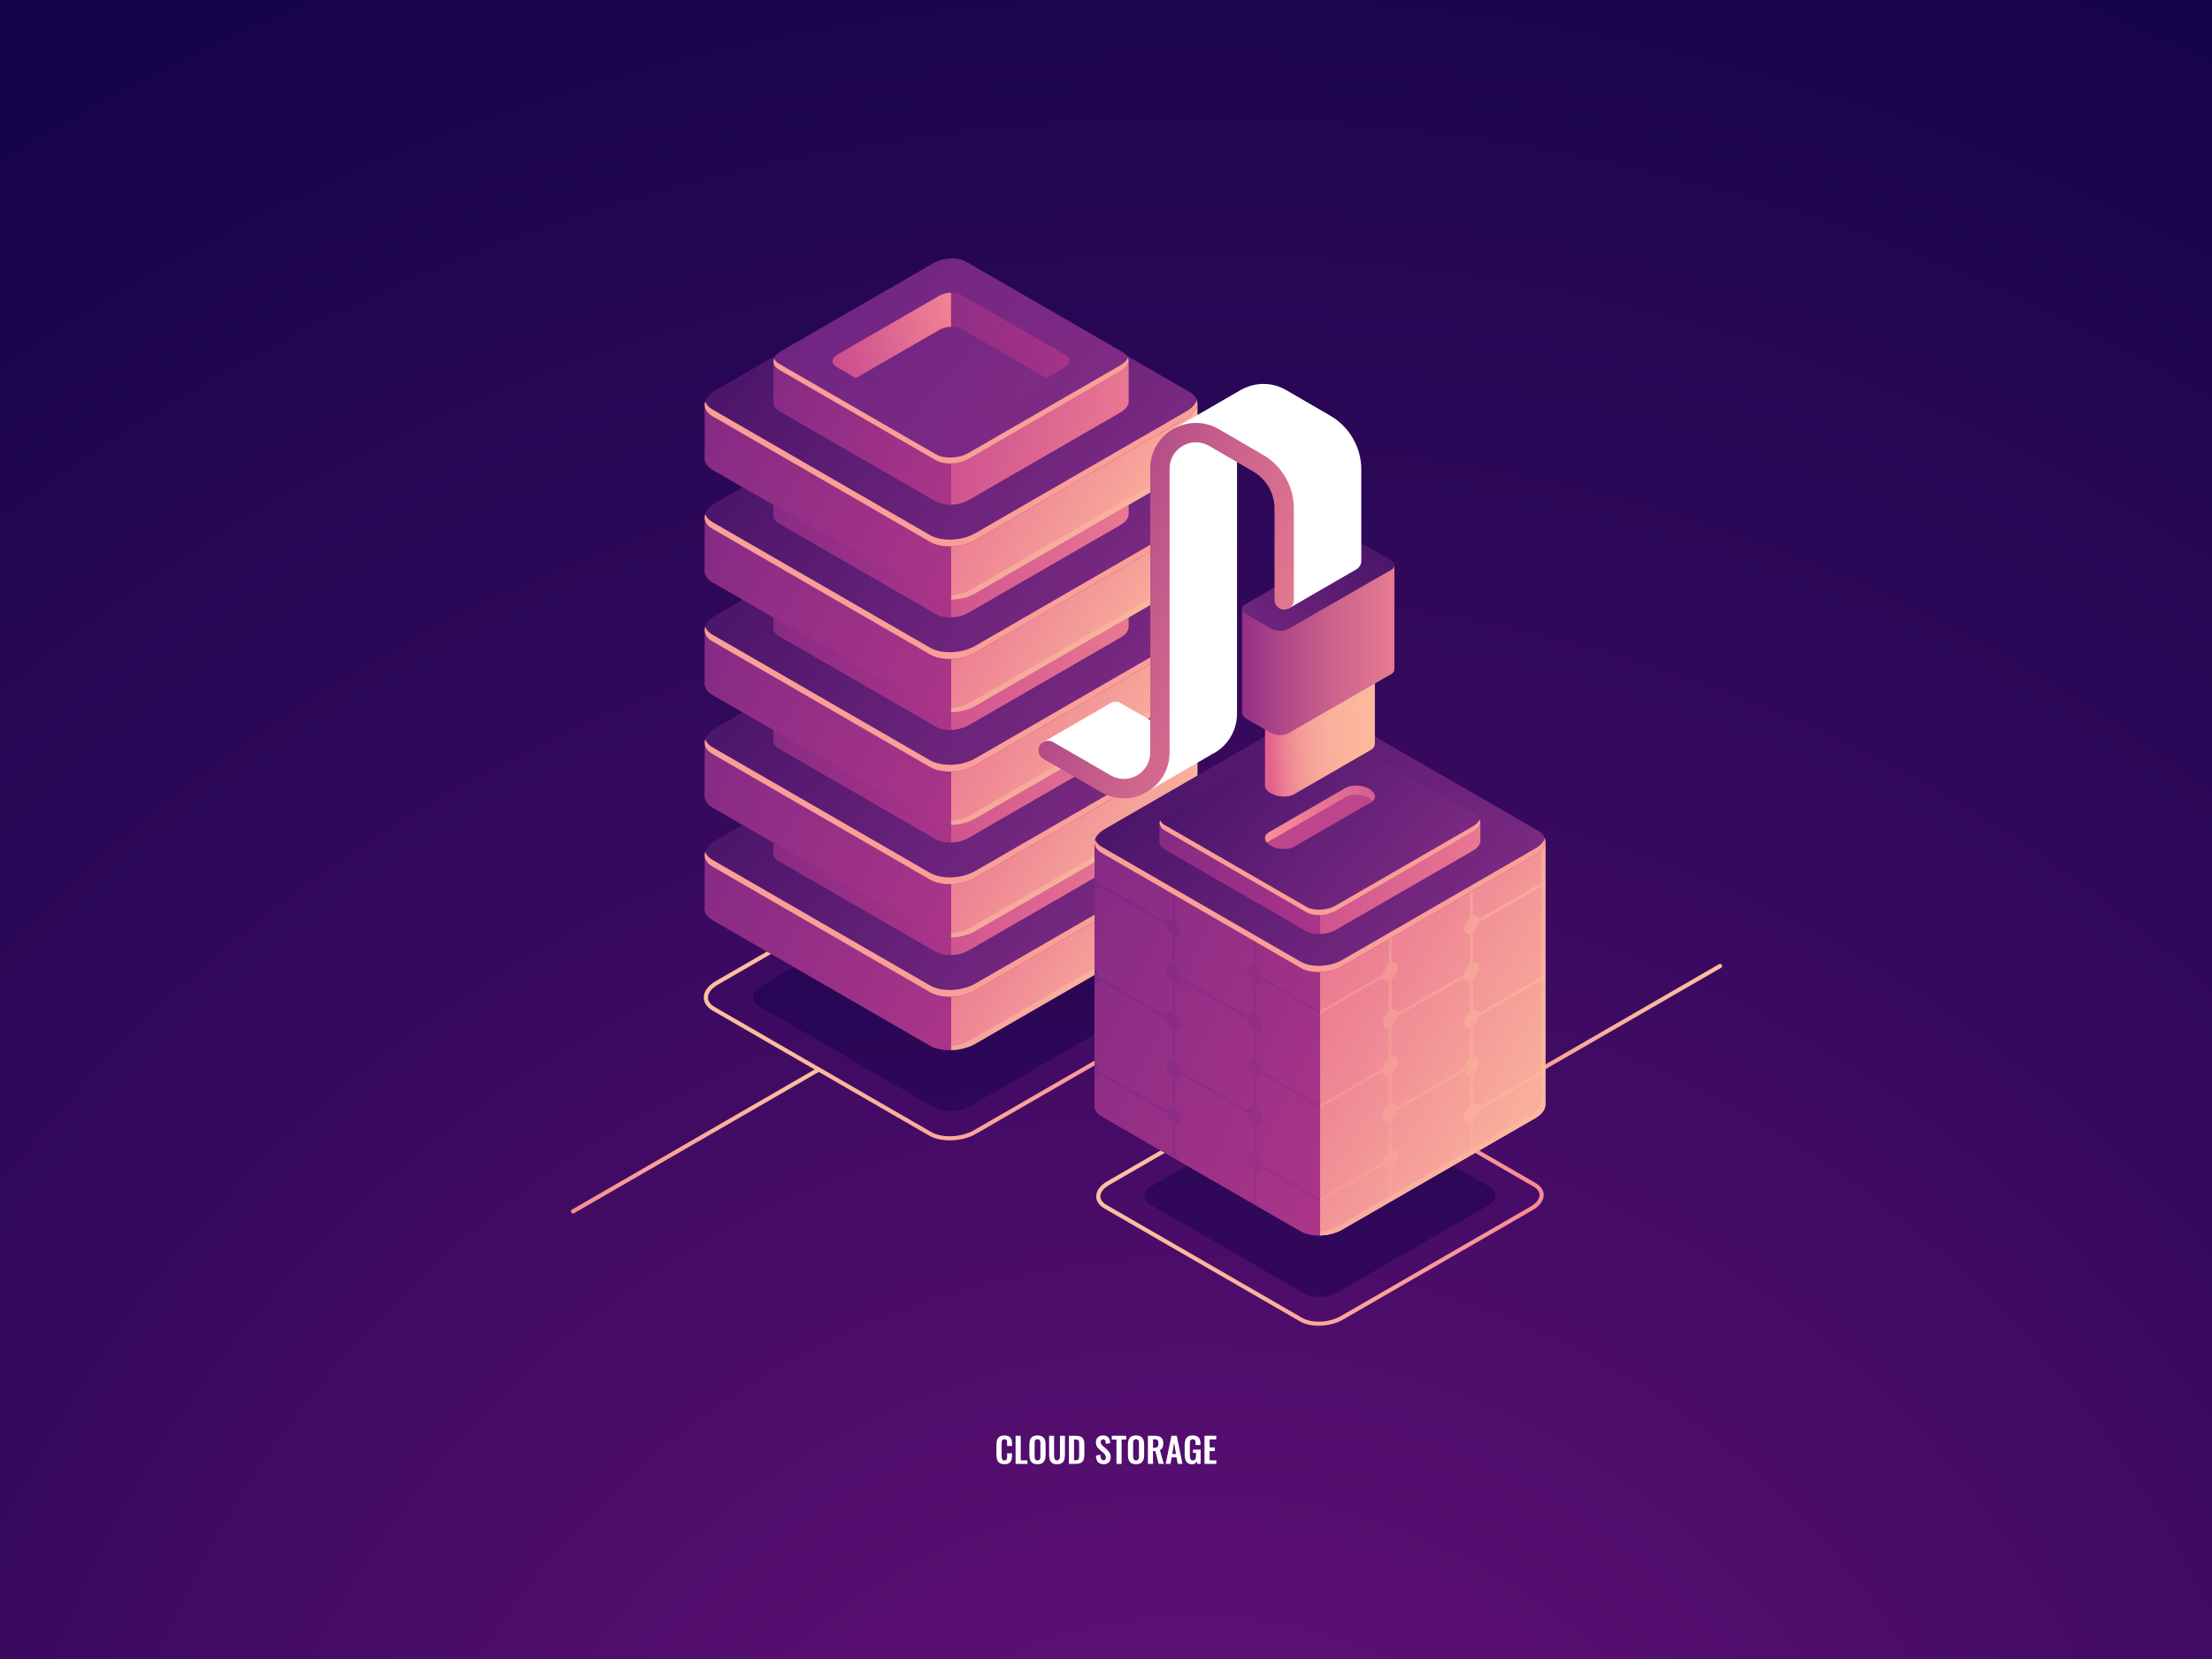 <?xml version="1.0" encoding="utf-8"?>
<!-- Generator: Adobe Illustrator 27.5.0, SVG Export Plug-In . SVG Version: 6.00 Build 0)  -->
<svg version="1.1" id="Ñëîé_1" xmlns="http://www.w3.org/2000/svg" xmlns:xlink="http://www.w3.org/1999/xlink" x="0px" y="0px"
	 viewBox="0 0 600 450" style="enable-background:new 0 0 600 450;" xml:space="preserve">
<rect x="0" y="0" width="600" height="450" fill="#333333" stroke="none"/>
<radialGradient id="SVGID_1_" cx="323.958" cy="569.034" r="758.158" gradientUnits="userSpaceOnUse">
	<stop  offset="0" style="stop-color:#6F127E"/>
	<stop  offset="0.083" style="stop-color:#651078"/>
	<stop  offset="0.501" style="stop-color:#34095C"/>
	<stop  offset="0.82" style="stop-color:#16044B"/>
	<stop  offset="1" style="stop-color:#0B0244"/>
</radialGradient>
<rect x="0" style="fill:url(#SVGID_1_);" width="600" height="450"/>
<g>
	<path style="fill:#FFFFFF;" d="M272.454,397.168c-0.328,0-0.618-0.041-0.869-0.124c-0.252-0.083-0.46-0.197-0.624-0.345
		c-0.164-0.148-0.297-0.33-0.399-0.548c-0.104-0.218-0.175-0.451-0.217-0.701c-0.041-0.25-0.061-0.531-0.061-0.844v-2.659
		c0-0.331,0.021-0.624,0.064-0.881c0.042-0.256,0.114-0.493,0.216-0.713c0.102-0.219,0.233-0.399,0.397-0.54
		c0.164-0.141,0.371-0.251,0.621-0.331c0.25-0.08,0.541-0.12,0.872-0.12c0.38,0,0.705,0.051,0.975,0.152
		c0.27,0.101,0.483,0.25,0.64,0.446c0.156,0.196,0.27,0.425,0.34,0.688c0.071,0.262,0.106,0.568,0.106,0.917v0.653h-1.339v-0.648
		c0-0.38-0.02-0.636-0.06-0.768c-0.08-0.258-0.274-0.395-0.584-0.414c-0.024,0-0.049,0-0.074,0c-0.116,0-0.218,0.014-0.306,0.041
		c-0.087,0.027-0.158,0.071-0.214,0.131c-0.055,0.061-0.1,0.124-0.133,0.191c-0.034,0.067-0.06,0.155-0.076,0.265
		c-0.017,0.108-0.027,0.209-0.032,0.301c-0.005,0.092-0.007,0.209-0.007,0.35v3.228c0,0.448,0.056,0.767,0.168,0.957
		c0.111,0.19,0.311,0.285,0.6,0.285c0.099,0,0.186-0.012,0.261-0.034c0.074-0.023,0.138-0.053,0.189-0.088
		c0.05-0.035,0.093-0.086,0.129-0.151c0.035-0.066,0.062-0.127,0.08-0.184c0.019-0.058,0.032-0.136,0.041-0.237
		c0.01-0.102,0.015-0.188,0.017-0.258c0.001-0.07,0.002-0.167,0.002-0.29v-0.681h1.339v0.626c0,0.285-0.02,0.541-0.059,0.768
		c-0.04,0.227-0.108,0.439-0.205,0.639c-0.097,0.199-0.222,0.365-0.375,0.497c-0.153,0.132-0.35,0.235-0.589,0.31
		C273.046,397.131,272.769,397.168,272.454,397.168z"/>
	<path style="fill:#FFFFFF;" d="M275.475,397.077v-7.626h1.39v6.665h1.826v0.961H275.475z"/>
	<path style="fill:#FFFFFF;" d="M281.418,397.168c-0.784,0-1.348-0.213-1.688-0.639c-0.341-0.427-0.511-1.051-0.511-1.872v-2.815
		c0-0.404,0.038-0.756,0.115-1.054c0.076-0.297,0.2-0.555,0.37-0.772c0.17-0.218,0.397-0.381,0.683-0.489
		c0.285-0.109,0.629-0.164,1.03-0.164c0.782,0,1.345,0.211,1.686,0.631c0.342,0.42,0.513,1.036,0.513,1.849v2.815
		c0,0.398-0.039,0.749-0.117,1.051c-0.078,0.302-0.203,0.564-0.373,0.786c-0.17,0.223-0.397,0.391-0.683,0.504
		C282.159,397.112,281.817,397.168,281.418,397.168z M281.071,396.079c0.097,0.04,0.212,0.06,0.347,0.06
		c0.136,0,0.25-0.02,0.346-0.06c0.095-0.04,0.171-0.092,0.227-0.156c0.057-0.064,0.101-0.148,0.133-0.253s0.054-0.209,0.064-0.314
		c0.011-0.103,0.017-0.228,0.017-0.372v-3.464c0-0.184-0.01-0.337-0.027-0.46c-0.019-0.122-0.055-0.238-0.108-0.347
		c-0.054-0.109-0.134-0.191-0.241-0.244c-0.107-0.054-0.244-0.08-0.41-0.08c-0.165,0-0.303,0.026-0.411,0.08
		c-0.109,0.054-0.189,0.135-0.241,0.244c-0.053,0.108-0.088,0.225-0.106,0.347c-0.019,0.123-0.027,0.276-0.027,0.46v3.464
		c0,0.145,0.006,0.269,0.017,0.372c0.011,0.104,0.032,0.209,0.064,0.314c0.032,0.104,0.076,0.189,0.132,0.253
		C280.898,395.987,280.974,396.039,281.071,396.079z"/>
	<path style="fill:#FFFFFF;" d="M286.721,397.168c-0.34,0-0.636-0.04-0.886-0.119c-0.25-0.08-0.455-0.191-0.616-0.336
		c-0.161-0.145-0.289-0.329-0.386-0.555c-0.097-0.225-0.164-0.469-0.203-0.732c-0.038-0.262-0.057-0.566-0.057-0.912v-5.064h1.348
		v5.207c0,0.178,0.004,0.329,0.014,0.455c0.009,0.126,0.029,0.258,0.06,0.396c0.03,0.138,0.074,0.248,0.131,0.331
		c0.057,0.083,0.135,0.151,0.234,0.207c0.1,0.055,0.221,0.083,0.361,0.083c0.141,0,0.262-0.028,0.361-0.083
		c0.1-0.056,0.176-0.124,0.23-0.207c0.054-0.083,0.097-0.193,0.129-0.331c0.032-0.138,0.053-0.27,0.06-0.394
		c0.008-0.124,0.012-0.276,0.012-0.457v-5.207h1.348v5.064c0,0.346-0.019,0.65-0.058,0.912c-0.038,0.263-0.105,0.507-0.202,0.732
		c-0.097,0.226-0.225,0.41-0.384,0.555c-0.159,0.145-0.364,0.256-0.614,0.336C287.352,397.128,287.058,397.168,286.721,397.168z"/>
	<path style="fill:#FFFFFF;" d="M289.941,397.077v-7.626h1.775c0.46,0,0.845,0.046,1.154,0.138c0.31,0.092,0.558,0.238,0.745,0.438
		c0.188,0.199,0.319,0.443,0.398,0.733c0.079,0.29,0.118,0.646,0.118,1.069v2.75c0,0.435-0.04,0.806-0.12,1.109
		c-0.08,0.303-0.211,0.561-0.393,0.772c-0.182,0.212-0.425,0.367-0.729,0.467c-0.304,0.1-0.676,0.149-1.118,0.149H289.941z
		 M291.33,396.101h0.395c0.139,0,0.26-0.012,0.363-0.036c0.104-0.024,0.192-0.054,0.263-0.088c0.07-0.033,0.129-0.089,0.177-0.165
		c0.048-0.077,0.084-0.148,0.108-0.212c0.024-0.064,0.043-0.161,0.055-0.292c0.013-0.13,0.021-0.241,0.023-0.333
		c0.003-0.093,0.005-0.228,0.005-0.41v-2.787c0-0.181-0.004-0.326-0.01-0.436c-0.006-0.11-0.021-0.222-0.044-0.334
		c-0.022-0.111-0.057-0.198-0.101-0.26c-0.045-0.061-0.104-0.117-0.178-0.168c-0.073-0.051-0.165-0.086-0.275-0.105
		c-0.11-0.02-0.244-0.03-0.4-0.03h-0.382V396.101z"/>
	<path style="fill:#FFFFFF;" d="M299.375,397.168c-1.343,0-2.049-0.775-2.116-2.327l1.21-0.253c0.031,1.009,0.319,1.513,0.865,1.513
		c0.211,0,0.368-0.063,0.471-0.192c0.104-0.129,0.154-0.303,0.154-0.52c0-0.211-0.038-0.405-0.115-0.581
		c-0.076-0.177-0.165-0.32-0.267-0.433c-0.101-0.112-0.245-0.251-0.432-0.416l-1.003-0.87c-0.295-0.257-0.514-0.525-0.658-0.802
		c-0.144-0.278-0.216-0.625-0.216-1.042c0-0.592,0.174-1.052,0.521-1.38c0.349-0.328,0.826-0.495,1.434-0.502
		c0.278-0.003,0.525,0.032,0.74,0.104c0.215,0.072,0.392,0.169,0.531,0.29c0.14,0.121,0.256,0.273,0.35,0.453
		c0.094,0.181,0.163,0.369,0.209,0.563c0.046,0.194,0.078,0.412,0.097,0.65l-1.186,0.235c-0.006-0.153-0.017-0.287-0.03-0.4
		s-0.037-0.229-0.071-0.345c-0.033-0.117-0.077-0.211-0.131-0.283c-0.054-0.072-0.126-0.13-0.216-0.173
		c-0.091-0.043-0.195-0.06-0.315-0.05c-0.205,0.012-0.362,0.08-0.472,0.204c-0.108,0.124-0.163,0.291-0.163,0.499
		c0,0.245,0.049,0.447,0.145,0.605c0.097,0.157,0.248,0.327,0.453,0.508l0.994,0.864c0.165,0.15,0.31,0.297,0.432,0.438
		c0.123,0.141,0.24,0.302,0.352,0.482c0.111,0.182,0.197,0.381,0.255,0.599c0.059,0.218,0.088,0.447,0.088,0.689
		c0,0.556-0.176,1.006-0.527,1.353C300.406,396.996,299.945,397.168,299.375,397.168z"/>
	<path style="fill:#FFFFFF;" d="M302.842,397.077v-6.601h-1.278v-1.025h3.905v1.025h-1.237v6.601H302.842z"/>
	<path style="fill:#FFFFFF;" d="M308.15,397.168c-0.784,0-1.348-0.213-1.688-0.639c-0.341-0.427-0.511-1.051-0.511-1.872v-2.815
		c0-0.404,0.038-0.756,0.115-1.054c0.076-0.297,0.2-0.555,0.37-0.772c0.17-0.218,0.397-0.381,0.683-0.489
		c0.285-0.109,0.629-0.164,1.03-0.164c0.782,0,1.345,0.211,1.686,0.631c0.342,0.42,0.513,1.036,0.513,1.849v2.815
		c0,0.398-0.039,0.749-0.117,1.051c-0.078,0.302-0.203,0.564-0.373,0.786c-0.17,0.223-0.397,0.391-0.683,0.504
		C308.891,397.112,308.549,397.168,308.15,397.168z M307.803,396.079c0.097,0.04,0.212,0.06,0.347,0.06
		c0.136,0,0.25-0.02,0.346-0.06c0.095-0.04,0.171-0.092,0.227-0.156c0.057-0.064,0.101-0.148,0.133-0.253
		c0.032-0.104,0.054-0.209,0.065-0.314c0.011-0.103,0.017-0.228,0.017-0.372v-3.464c0-0.184-0.01-0.337-0.027-0.46
		c-0.019-0.122-0.055-0.238-0.108-0.347c-0.054-0.109-0.134-0.191-0.241-0.244c-0.107-0.054-0.244-0.08-0.41-0.08
		c-0.165,0-0.303,0.026-0.411,0.08c-0.109,0.054-0.19,0.135-0.241,0.244c-0.053,0.108-0.088,0.225-0.106,0.347
		c-0.019,0.123-0.027,0.276-0.027,0.46v3.464c0,0.145,0.006,0.269,0.017,0.372c0.011,0.104,0.032,0.209,0.063,0.314
		c0.032,0.104,0.076,0.189,0.132,0.253C307.63,395.987,307.707,396.039,307.803,396.079z"/>
	<path style="fill:#FFFFFF;" d="M311.366,397.077v-7.626h1.748c0.401,0,0.746,0.033,1.034,0.099
		c0.288,0.066,0.539,0.177,0.752,0.331c0.214,0.155,0.373,0.365,0.478,0.631c0.107,0.265,0.159,0.589,0.159,0.973
		c0,0.479-0.071,0.869-0.214,1.173c-0.143,0.304-0.378,0.524-0.706,0.662l1.058,3.758h-1.394l-0.911-3.481h-0.616v3.481H311.366z
		 M312.754,392.707h0.336c0.411,0,0.703-0.088,0.876-0.263c0.174-0.175,0.26-0.474,0.26-0.896c0-0.408-0.075-0.7-0.225-0.877
		c-0.15-0.176-0.427-0.264-0.828-0.264h-0.419V392.707z"/>
	<path style="fill:#FFFFFF;" d="M316.195,397.077l1.55-7.626h1.449l1.546,7.626h-1.293l-0.308-1.771h-1.32l-0.313,1.771H316.195z
		 M317.966,394.4h1.02l-0.511-3.133L317.966,394.4z"/>
	<path style="fill:#FFFFFF;" d="M323.375,397.178c-0.721,0-1.239-0.226-1.557-0.677c-0.317-0.45-0.476-1.106-0.476-1.969v-2.483
		c0-0.438,0.034-0.816,0.104-1.134c0.068-0.317,0.185-0.596,0.347-0.835c0.163-0.239,0.387-0.418,0.672-0.538
		c0.285-0.119,0.635-0.18,1.049-0.18c0.754,0,1.295,0.186,1.623,0.555c0.328,0.369,0.492,0.93,0.492,1.681v0.373h-1.329v-0.395
		c0-0.169-0.004-0.307-0.012-0.414c-0.008-0.107-0.025-0.216-0.055-0.324s-0.071-0.192-0.127-0.251
		c-0.055-0.058-0.13-0.105-0.225-0.143c-0.096-0.036-0.212-0.055-0.35-0.055c-0.105,0-0.197,0.013-0.278,0.039
		c-0.082,0.025-0.149,0.058-0.205,0.097c-0.056,0.038-0.102,0.093-0.141,0.163c-0.038,0.07-0.067,0.139-0.087,0.204
		c-0.021,0.066-0.035,0.151-0.046,0.256c-0.011,0.105-0.018,0.196-0.021,0.275c-0.004,0.08-0.005,0.183-0.005,0.309v3.077
		c0,0.46,0.057,0.797,0.17,1.01c0.113,0.213,0.33,0.319,0.648,0.319c0.166,0,0.305-0.031,0.416-0.094
		c0.112-0.064,0.2-0.158,0.263-0.285c0.063-0.128,0.107-0.273,0.134-0.438c0.025-0.164,0.039-0.362,0.039-0.596v-0.625h-0.824
		v-0.897h2.075v3.873h-0.901l-0.102-0.772C324.437,396.886,324.006,397.178,323.375,397.178z"/>
	<path style="fill:#FFFFFF;" d="M326.719,397.077v-7.626h3.191v0.979h-1.803v2.189h1.426v0.979h-1.426v2.517h1.826v0.961H326.719z"
		/>
</g>
<linearGradient id="SVGID_00000146472153609751059330000017181391738794265739_" gradientUnits="userSpaceOnUse" x1="118.912" y1="-574.967" x2="204.254" y2="-574.967" gradientTransform="matrix(0.866 -0.5 0 1.155 290.24 1027.738)">
	<stop  offset="0" style="stop-color:#F88B93"/>
	<stop  offset="0.147" style="stop-color:#F99595"/>
	<stop  offset="0.698" style="stop-color:#FBB69C"/>
	<stop  offset="1" style="stop-color:#FCC29F"/>
</linearGradient>
<path style="fill:url(#SVGID_00000146472153609751059330000017181391738794265739_);" d="M393.783,304.606
	c-0.195,0-0.386-0.102-0.49-0.282c-0.155-0.27-0.064-0.615,0.207-0.772l72.777-42.018c0.271-0.153,0.616-0.061,0.771,0.207
	c0.155,0.27,0.064,0.615-0.207,0.772l-72.777,42.017C393.975,304.582,393.878,304.606,393.783,304.606z"/>
<g>
	<g>
		<g>
			<g>
				<g>
					<path style="opacity:0.4;fill:#0B0244;" d="M253.397,300.395l-47.44-27.389c-2.524-1.457-2.208-4.003,0.707-5.686
						l46.024-26.572c2.915-1.683,7.324-1.866,9.848-0.408l47.44,27.389c2.524,1.457,2.208,4.003-0.707,5.686l-46.024,26.572
						C260.331,301.67,255.921,301.853,253.397,300.395z"/>
					
						<linearGradient id="SVGID_00000065786735160666657110000006903761773067313837_" gradientUnits="userSpaceOnUse" x1="190.901" y1="270.368" x2="325.033" y2="270.368">
						<stop  offset="0" style="stop-color:#FCC29F"/>
						<stop  offset="0.302" style="stop-color:#FBB69C"/>
						<stop  offset="0.853" style="stop-color:#F99595"/>
						<stop  offset="1" style="stop-color:#F88B93"/>
					</linearGradient>
					<path style="fill:url(#SVGID_00000065786735160666657110000006903761773067313837_);" d="M257.603,309.316
						c-2.089,0-4.085-0.422-5.576-1.282l0,0l-58.734-33.91c-1.543-0.892-2.393-2.15-2.392-3.547c0-1.642,1.19-3.272,3.267-4.472
						l56.982-32.898c3.758-2.17,9.48-2.398,12.757-0.506l58.734,33.91c1.543,0.892,2.393,2.15,2.392,3.547
						c0,1.643-1.19,3.272-3.268,4.472l-56.98,32.897C262.737,308.71,260.104,309.316,257.603,309.316z M252.591,307.055
						c2.967,1.713,8.184,1.485,11.629-0.506l56.98-32.897c1.718-0.991,2.703-2.265,2.703-3.493c0-0.976-0.648-1.888-1.827-2.568
						l-58.734-33.91c-2.965-1.713-8.182-1.486-11.628,0.506l-56.981,32.897c-1.718,0.991-2.703,2.265-2.703,3.493
						c0,0.976,0.648,1.888,1.827,2.568L252.591,307.055z"/>
					
						<linearGradient id="SVGID_00000152264393997671623130000000647543045305591979_" gradientUnits="userSpaceOnUse" x1="23.242" y1="394.437" x2="140.408" y2="355.2" gradientTransform="matrix(0.866 0.5 -0.866 0.5 505.655 24.874)">
						<stop  offset="0" style="stop-color:#6F2482"/>
						<stop  offset="1" style="stop-color:#812C85"/>
					</linearGradient>
					<path style="fill:url(#SVGID_00000152264393997671623130000000647543045305591979_);" d="M252.281,283.63l-59.027-34.079
						c-3.141-1.813-2.747-4.981,0.88-7.075l57.265,30.544c3.627-2.094,9.113-2.321,12.254-0.508l59.027-29.527
						c3.141,1.813,2.747,4.981-0.88,7.075l-57.265,33.062C260.908,285.216,255.422,285.443,252.281,283.63z"/>
					
						<linearGradient id="SVGID_00000141429362552251210820000010107326524017802631_" gradientUnits="userSpaceOnUse" x1="317.438" y1="273.373" x2="244.442" y2="231.171">
						<stop  offset="0" style="stop-color:#FCBA9D"/>
						<stop  offset="0.563" style="stop-color:#EE8594"/>
						<stop  offset="1" style="stop-color:#E4608D"/>
					</linearGradient>
					<path style="fill:url(#SVGID_00000141429362552251210820000010107326524017802631_);" d="M324.8,231.781h-66.833v39.523
						v-25.037v38.569c2.299-0.056,4.683-0.627,6.568-1.716L321.8,250.06c1.884-1.088,2.887-2.465,2.984-3.792h0.016V231.781z"/>
					<path style="opacity:0.5;fill:#FCC29F;" d="M323.53,231.781v13.499h-0.016c-0.097,1.327-1.1,2.704-2.984,3.792l-57.265,33.062
						c-1.539,0.888-3.411,1.414-5.298,1.614v1.09c2.299-0.056,4.683-0.627,6.568-1.716L321.8,250.06
						c1.884-1.088,2.887-2.465,2.984-3.792h0.016v-14.486H323.53z"/>
					
						<linearGradient id="SVGID_00000108273611107066207660000006422010616134608013_" gradientUnits="userSpaceOnUse" x1="149.958" y1="206.158" x2="267.396" y2="263.73">
						<stop  offset="0" style="stop-color:#6F2482"/>
						<stop  offset="1" style="stop-color:#AB3588"/>
					</linearGradient>
					<path style="fill:url(#SVGID_00000108273611107066207660000006422010616134608013_);" d="M191.134,231.781v14.486h0.016
						c-0.089,1.227,0.595,2.412,2.104,3.283l59.026,34.079c1.509,0.871,3.561,1.259,5.686,1.208v-38.569v25.037v-39.523H191.134z"/>
					
						<linearGradient id="SVGID_00000124859242086567633530000010679786841186018713_" gradientUnits="userSpaceOnUse" x1="5.272" y1="369.547" x2="122.438" y2="330.311" gradientTransform="matrix(0.866 0.5 -0.866 0.5 505.655 24.874)">
						<stop  offset="0" style="stop-color:#451368"/>
						<stop  offset="1" style="stop-color:#812C85"/>
					</linearGradient>
					<path style="fill:url(#SVGID_00000124859242086567633530000010679786841186018713_);" d="M252.281,269.143l-59.027-34.079
						c-3.141-1.813-2.747-4.981,0.88-7.075l57.265-33.062c3.627-2.094,9.113-2.321,12.254-0.508l59.027,34.079
						c3.141,1.813,2.747,4.981-0.88,7.075l-57.265,33.062C260.908,270.729,255.422,270.957,252.281,269.143z"/>
					<path style="fill:#FA9F97;" d="M321.8,233.739l-57.265,33.062c-3.627,2.094-9.113,2.321-12.254,0.508l-59.027-34.079
						c-1.046-0.604-1.691-1.359-1.964-2.173c-0.473,1.476,0.159,2.965,1.964,4.007l59.027,34.079
						c3.141,1.813,8.627,1.586,12.254-0.508l57.265-33.062c2.419-1.397,3.391-3.27,2.843-4.902
						C324.293,231.764,323.342,232.848,321.8,233.739z"/>
				</g>
				<g>
					
						<linearGradient id="SVGID_00000169548305900337071070000012141221958599153849_" gradientUnits="userSpaceOnUse" x1="21.114" y1="363.538" x2="105.567" y2="335.257" gradientTransform="matrix(0.866 0.5 -0.866 0.5 505.655 24.874)">
						<stop  offset="0" style="stop-color:#6F2482"/>
						<stop  offset="1" style="stop-color:#812C85"/>
					</linearGradient>
					<path style="fill:url(#SVGID_00000169548305900337071070000012141221958599153849_);" d="M253.868,258.185l-42.546-24.564
						c-2.264-1.307-1.98-3.59,0.634-5.099l41.276-23.831c2.614-1.509,6.568-1.673,8.832-0.366l42.546,24.564
						c2.264,1.307,1.98,3.59-0.634,5.099l-41.276,23.831C260.087,259.328,256.132,259.491,253.868,258.185z"/>
					
						<linearGradient id="SVGID_00000020387600826203173620000008404877130095129984_" gradientUnits="userSpaceOnUse" x1="245.595" y1="229.121" x2="327.078" y2="243.169">
						<stop  offset="0" style="stop-color:#C5468F"/>
						<stop  offset="1" style="stop-color:#F88B93"/>
					</linearGradient>
					<path style="fill:url(#SVGID_00000020387600826203173620000008404877130095129984_);" d="M306.14,220.083h-48.173v-16.63
						v27.801v27.801c1.657-0.04,3.376-0.452,4.734-1.237l41.276-23.831c1.358-0.784,2.081-1.777,2.151-2.733h0.012V220.083z"/>
					
						<linearGradient id="SVGID_00000098208317453964891910000004790910683948407978_" gradientUnits="userSpaceOnUse" x1="179.804" y1="201.827" x2="264.904" y2="243.546">
						<stop  offset="0" style="stop-color:#6F2482"/>
						<stop  offset="1" style="stop-color:#AB3588"/>
					</linearGradient>
					<path style="fill:url(#SVGID_00000098208317453964891910000004790910683948407978_);" d="M209.794,220.083v11.171h0.012
						c-0.064,0.884,0.429,1.738,1.517,2.366l42.546,24.564c1.087,0.628,2.567,0.908,4.098,0.871v-27.801v17.317v-28.488H209.794z"/>
					
						<linearGradient id="SVGID_00000110459567224472367930000017724568581867242428_" gradientUnits="userSpaceOnUse" x1="9.943" y1="352.368" x2="94.396" y2="324.086" gradientTransform="matrix(0.866 0.5 -0.866 0.5 505.655 24.874)">
						<stop  offset="0" style="stop-color:#6F2482"/>
						<stop  offset="1" style="stop-color:#812C85"/>
					</linearGradient>
					<path style="fill:url(#SVGID_00000110459567224472367930000017724568581867242428_);" d="M253.868,247.014l-42.546-24.564
						c-2.264-1.307-1.98-3.59,0.634-5.099l41.276-23.831c2.614-1.509,6.568-1.673,8.832-0.366l42.546,24.564
						c2.264,1.307,1.98,3.59-0.634,5.099l-41.276,23.831C260.087,248.157,256.132,248.32,253.868,247.014z"/>
					<path style="fill:#FA9F97;" d="M303.977,221.193l-41.276,23.831c-2.614,1.509-6.568,1.673-8.832,0.366l-42.546-24.564
						c-0.696-0.402-1.123-0.901-1.343-1.437c-0.45,1.119-0.028,2.268,1.343,3.06l42.546,24.564c2.264,1.307,6.218,1.143,8.832-0.366
						l41.276-23.831c1.81-1.045,2.474-2.456,1.977-3.662C305.662,219.883,305.008,220.598,303.977,221.193z"/>
					
						<linearGradient id="SVGID_00000016795552053513308710000006859785952218815134_" gradientUnits="userSpaceOnUse" x1="24.012" y1="347.656" x2="80.349" y2="328.79" gradientTransform="matrix(0.866 0.5 -0.866 0.5 505.655 24.874)">
						<stop  offset="0" style="stop-color:#6F2482"/>
						<stop  offset="1" style="stop-color:#812C85"/>
					</linearGradient>
					<path style="fill:url(#SVGID_00000016795552053513308710000006859785952218815134_);" d="M255.233,238.048l-28.382-16.386
						c-1.51-0.872-1.321-2.395,0.423-3.402l27.535-15.897c1.744-1.007,4.382-1.116,5.892-0.244l28.382,16.386
						c1.51,0.872,1.321,2.395-0.423,3.402l-27.535,15.897C259.381,238.811,256.743,238.92,255.233,238.048z"/>
					
						<linearGradient id="SVGID_00000158716673660655239300000005203133191617536190_" gradientUnits="userSpaceOnUse" x1="220.904" y1="229.688" x2="293.284" y2="205.45">
						<stop  offset="0" style="stop-color:#6F2482"/>
						<stop  offset="1" style="stop-color:#AB3588"/>
					</linearGradient>
					<path style="fill:url(#SVGID_00000158716673660655239300000005203133191617536190_);" d="M226.851,221.662l5.284,3.051
						l22.674-13.091c1.744-1.007,4.382-1.116,5.892-0.244l23.098,13.336l4.861-2.807c1.744-1.007,1.933-2.53,0.423-3.402
						l-28.382-16.386c-1.51-0.872-4.148-0.762-5.892,0.244l-27.535,15.897C225.53,219.267,225.341,220.79,226.851,221.662z"/>
				</g>
				
					<linearGradient id="SVGID_00000098904900451854276040000011714854102855052972_" gradientUnits="userSpaceOnUse" x1="221.216" y1="220.934" x2="264.377" y2="206.48">
					<stop  offset="0" style="stop-color:#C5468F"/>
					<stop  offset="1" style="stop-color:#F88B93"/>
				</linearGradient>
				<path style="fill:url(#SVGID_00000098904900451854276040000011714854102855052972_);" d="M257.967,201.538
					c-1.105,0.027-2.252,0.302-3.158,0.825l-27.535,15.897c-1.744,1.007-1.933,2.53-0.423,3.402l5.284,3.051l22.674-13.091
					c0.906-0.523,2.053-0.798,3.158-0.825V201.538z"/>
			</g>
		</g>
		<g>
			<g>
				<g>
					
						<linearGradient id="SVGID_00000177471199913246985650000014471937622710965156_" gradientUnits="userSpaceOnUse" x1="-7.297" y1="363.897" x2="109.868" y2="324.661" gradientTransform="matrix(0.866 0.5 -0.866 0.5 505.655 24.874)">
						<stop  offset="0" style="stop-color:#6F2482"/>
						<stop  offset="1" style="stop-color:#812C85"/>
					</linearGradient>
					<path style="fill:url(#SVGID_00000177471199913246985650000014471937622710965156_);" d="M252.281,253.09l-59.027-34.079
						c-3.141-1.813-2.747-4.981,0.88-7.075l57.265,30.544c3.627-2.094,9.113-2.321,12.254-0.508l59.027-29.527
						c3.141,1.813,2.747,4.981-0.88,7.075l-57.265,33.062C260.908,254.676,255.422,254.904,252.281,253.09z"/>
					
						<linearGradient id="SVGID_00000076597179621487051970000003111926488047059848_" gradientUnits="userSpaceOnUse" x1="317.438" y1="242.834" x2="244.442" y2="200.631">
						<stop  offset="0" style="stop-color:#FCBA9D"/>
						<stop  offset="0.563" style="stop-color:#EE8594"/>
						<stop  offset="1" style="stop-color:#E4608D"/>
					</linearGradient>
					<path style="fill:url(#SVGID_00000076597179621487051970000003111926488047059848_);" d="M324.8,201.242h-66.833v39.523
						v-25.037v38.569c2.299-0.055,4.683-0.627,6.568-1.715L321.8,219.52c1.884-1.088,2.887-2.465,2.984-3.792h0.016V201.242z"/>
					<path style="opacity:0.5;fill:#FCC29F;" d="M323.53,201.242v13.499h-0.016c-0.097,1.327-1.1,2.704-2.984,3.792l-57.265,33.062
						c-1.539,0.888-3.411,1.414-5.298,1.614v1.089c2.299-0.055,4.683-0.627,6.568-1.715L321.8,219.52
						c1.884-1.088,2.887-2.465,2.984-3.792h0.016v-14.486H323.53z"/>
					
						<linearGradient id="SVGID_00000045618330414097805950000017914219908594964654_" gradientUnits="userSpaceOnUse" x1="149.958" y1="175.619" x2="267.396" y2="233.191">
						<stop  offset="0" style="stop-color:#6F2482"/>
						<stop  offset="1" style="stop-color:#AB3588"/>
					</linearGradient>
					<path style="fill:url(#SVGID_00000045618330414097805950000017914219908594964654_);" d="M191.134,201.242v14.486h0.016
						c-0.089,1.227,0.595,2.412,2.104,3.283l59.026,34.079c1.509,0.871,3.561,1.259,5.686,1.208v-38.569v25.037v-39.523H191.134z"/>
					
						<linearGradient id="SVGID_00000081637335221361614410000006642821854890307492_" gradientUnits="userSpaceOnUse" x1="-25.267" y1="339.008" x2="91.898" y2="299.772" gradientTransform="matrix(0.866 0.5 -0.866 0.5 505.655 24.874)">
						<stop  offset="0" style="stop-color:#451368"/>
						<stop  offset="1" style="stop-color:#812C85"/>
					</linearGradient>
					<path style="fill:url(#SVGID_00000081637335221361614410000006642821854890307492_);" d="M252.281,238.604l-59.027-34.079
						c-3.141-1.813-2.747-4.981,0.88-7.075l57.265-33.062c3.627-2.094,9.113-2.321,12.254-0.508l59.027,34.079
						c3.141,1.813,2.747,4.981-0.88,7.075l-57.265,33.062C260.908,240.19,255.422,240.417,252.281,238.604z"/>
					<path style="fill:#FA9F97;" d="M321.8,203.199l-57.265,33.062c-3.627,2.094-9.113,2.321-12.254,0.508l-59.027-34.079
						c-1.046-0.604-1.691-1.359-1.964-2.173c-0.473,1.476,0.159,2.965,1.964,4.007l59.027,34.079
						c3.141,1.813,8.627,1.586,12.254-0.508l57.265-33.062c2.419-1.397,3.391-3.27,2.843-4.902
						C324.293,201.224,323.342,202.309,321.8,203.199z"/>
				</g>
				<g>
					
						<linearGradient id="SVGID_00000021819211570701405760000015515846470657642370_" gradientUnits="userSpaceOnUse" x1="-9.425" y1="332.999" x2="75.027" y2="304.718" gradientTransform="matrix(0.866 0.5 -0.866 0.5 505.655 24.874)">
						<stop  offset="0" style="stop-color:#6F2482"/>
						<stop  offset="1" style="stop-color:#812C85"/>
					</linearGradient>
					<path style="fill:url(#SVGID_00000021819211570701405760000015515846470657642370_);" d="M253.868,227.645l-42.546-24.564
						c-2.264-1.307-1.98-3.59,0.634-5.099l41.276-23.831c2.614-1.509,6.568-1.673,8.832-0.366l42.546,24.564
						c2.264,1.307,1.98,3.59-0.634,5.099l-41.276,23.831C260.087,228.788,256.132,228.952,253.868,227.645z"/>
					
						<linearGradient id="SVGID_00000174590630887356589410000013303838228572549773_" gradientUnits="userSpaceOnUse" x1="245.595" y1="198.582" x2="327.078" y2="212.629">
						<stop  offset="0" style="stop-color:#C5468F"/>
						<stop  offset="1" style="stop-color:#F88B93"/>
					</linearGradient>
					<path style="fill:url(#SVGID_00000174590630887356589410000013303838228572549773_);" d="M306.14,189.544h-48.173v-16.63
						v27.801v27.801c1.657-0.04,3.376-0.452,4.734-1.237l41.276-23.831c1.358-0.784,2.081-1.777,2.151-2.733h0.012V189.544z"/>
					
						<linearGradient id="SVGID_00000075154695611588759820000005806176391194330013_" gradientUnits="userSpaceOnUse" x1="179.804" y1="171.287" x2="264.904" y2="213.006">
						<stop  offset="0" style="stop-color:#6F2482"/>
						<stop  offset="1" style="stop-color:#AB3588"/>
					</linearGradient>
					<path style="fill:url(#SVGID_00000075154695611588759820000005806176391194330013_);" d="M209.794,189.544v11.171h0.012
						c-0.064,0.884,0.429,1.738,1.517,2.366l42.546,24.564c1.087,0.628,2.567,0.908,4.098,0.87v-27.801v17.317v-28.488H209.794z"/>
					
						<linearGradient id="SVGID_00000084501408257482269220000005234518910924143767_" gradientUnits="userSpaceOnUse" x1="-20.596" y1="321.828" x2="63.856" y2="293.546" gradientTransform="matrix(0.866 0.5 -0.866 0.5 505.655 24.874)">
						<stop  offset="0" style="stop-color:#6F2482"/>
						<stop  offset="1" style="stop-color:#812C85"/>
					</linearGradient>
					<path style="fill:url(#SVGID_00000084501408257482269220000005234518910924143767_);" d="M253.868,216.474l-42.546-24.564
						c-2.264-1.307-1.98-3.59,0.634-5.099l41.276-23.831c2.614-1.509,6.568-1.673,8.832-0.366l42.546,24.564
						c2.264,1.307,1.98,3.59-0.634,5.099l-41.276,23.831C260.087,217.617,256.132,217.781,253.868,216.474z"/>
					<path style="fill:#FA9F97;" d="M303.977,190.654l-41.276,23.831c-2.614,1.509-6.568,1.673-8.832,0.366l-42.546-24.564
						c-0.696-0.402-1.123-0.901-1.343-1.437c-0.45,1.119-0.028,2.268,1.343,3.06l42.546,24.564c2.264,1.307,6.218,1.143,8.832-0.366
						l41.276-23.831c1.81-1.045,2.474-2.456,1.977-3.663C305.662,189.343,305.008,190.059,303.977,190.654z"/>
					
						<linearGradient id="SVGID_00000106859145943486429850000006875113013793379759_" gradientUnits="userSpaceOnUse" x1="-6.528" y1="317.117" x2="49.809" y2="298.25" gradientTransform="matrix(0.866 0.5 -0.866 0.5 505.655 24.874)">
						<stop  offset="0" style="stop-color:#6F2482"/>
						<stop  offset="1" style="stop-color:#812C85"/>
					</linearGradient>
					<path style="fill:url(#SVGID_00000106859145943486429850000006875113013793379759_);" d="M255.233,207.509l-28.382-16.386
						c-1.51-0.872-1.321-2.395,0.423-3.402l27.535-15.897c1.744-1.007,4.382-1.116,5.892-0.244l28.382,16.386
						c1.51,0.872,1.321,2.395-0.423,3.402l-27.535,15.897C259.381,208.271,256.743,208.381,255.233,207.509z"/>
					
						<linearGradient id="SVGID_00000129197561973058228700000008406306296441924227_" gradientUnits="userSpaceOnUse" x1="220.904" y1="199.149" x2="293.284" y2="174.91">
						<stop  offset="0" style="stop-color:#6F2482"/>
						<stop  offset="1" style="stop-color:#AB3588"/>
					</linearGradient>
					<path style="fill:url(#SVGID_00000129197561973058228700000008406306296441924227_);" d="M226.851,191.122l5.284,3.051
						l22.674-13.091c1.744-1.007,4.382-1.116,5.892-0.244l23.098,13.336l4.861-2.807c1.744-1.007,1.933-2.53,0.423-3.402
						l-28.382-16.386c-1.51-0.872-4.148-0.762-5.892,0.244l-27.535,15.897C225.53,188.727,225.341,190.25,226.851,191.122z"/>
				</g>
				
					<linearGradient id="SVGID_00000066482371164835312850000001026107829023153061_" gradientUnits="userSpaceOnUse" x1="221.216" y1="190.394" x2="264.377" y2="175.941">
					<stop  offset="0" style="stop-color:#C5468F"/>
					<stop  offset="1" style="stop-color:#F88B93"/>
				</linearGradient>
				<path style="fill:url(#SVGID_00000066482371164835312850000001026107829023153061_);" d="M257.967,170.998
					c-1.105,0.027-2.252,0.302-3.158,0.825l-27.535,15.897c-1.744,1.007-1.933,2.53-0.423,3.402l5.284,3.051l22.674-13.091
					c0.906-0.523,2.053-0.798,3.158-0.825V170.998z"/>
			</g>
		</g>
		<g>
			<g>
				<g>
					
						<linearGradient id="SVGID_00000089539772234698683980000016163033360635052697_" gradientUnits="userSpaceOnUse" x1="-37.837" y1="333.358" x2="79.329" y2="294.121" gradientTransform="matrix(0.866 0.5 -0.866 0.5 505.655 24.874)">
						<stop  offset="0" style="stop-color:#6F2482"/>
						<stop  offset="1" style="stop-color:#812C85"/>
					</linearGradient>
					<path style="fill:url(#SVGID_00000089539772234698683980000016163033360635052697_);" d="M252.281,222.551l-59.027-34.079
						c-3.141-1.813-2.747-4.981,0.88-7.075l57.265,30.544c3.627-2.094,9.113-2.321,12.254-0.508l59.027-29.527
						c3.141,1.813,2.747,4.981-0.88,7.075l-57.265,33.062C260.908,224.137,255.422,224.364,252.281,222.551z"/>
					
						<linearGradient id="SVGID_00000047768915190937231610000004805687996318013842_" gradientUnits="userSpaceOnUse" x1="317.438" y1="212.294" x2="244.442" y2="170.092">
						<stop  offset="0" style="stop-color:#FCBA9D"/>
						<stop  offset="0.563" style="stop-color:#EE8594"/>
						<stop  offset="1" style="stop-color:#E4608D"/>
					</linearGradient>
					<path style="fill:url(#SVGID_00000047768915190937231610000004805687996318013842_);" d="M324.8,170.703h-66.833v39.523
						v-25.037v38.569c2.299-0.055,4.683-0.627,6.568-1.715l57.265-33.062c1.884-1.088,2.887-2.465,2.984-3.792h0.016V170.703z"/>
					<path style="opacity:0.5;fill:#FCC29F;" d="M323.53,170.703v13.499h-0.016c-0.097,1.327-1.1,2.704-2.984,3.792l-57.265,33.062
						c-1.539,0.888-3.411,1.414-5.298,1.614v1.089c2.299-0.055,4.683-0.627,6.568-1.715l57.265-33.062
						c1.884-1.088,2.887-2.465,2.984-3.792h0.016v-14.486H323.53z"/>
					
						<linearGradient id="SVGID_00000013184318070879108090000008465242370125234324_" gradientUnits="userSpaceOnUse" x1="149.958" y1="145.08" x2="267.396" y2="202.652">
						<stop  offset="0" style="stop-color:#6F2482"/>
						<stop  offset="1" style="stop-color:#AB3588"/>
					</linearGradient>
					<path style="fill:url(#SVGID_00000013184318070879108090000008465242370125234324_);" d="M191.134,170.703v14.486h0.016
						c-0.089,1.227,0.595,2.412,2.104,3.283l59.026,34.079c1.509,0.871,3.561,1.259,5.686,1.208v-38.569v25.037v-39.523H191.134z"/>
					
						<linearGradient id="SVGID_00000075133599510359153700000013938024719305211808_" gradientUnits="userSpaceOnUse" x1="-55.807" y1="308.469" x2="61.359" y2="269.232" gradientTransform="matrix(0.866 0.5 -0.866 0.5 505.655 24.874)">
						<stop  offset="0" style="stop-color:#451368"/>
						<stop  offset="1" style="stop-color:#812C85"/>
					</linearGradient>
					<path style="fill:url(#SVGID_00000075133599510359153700000013938024719305211808_);" d="M252.281,208.064l-59.027-34.079
						c-3.141-1.813-2.747-4.981,0.88-7.075l57.265-33.062c3.627-2.094,9.113-2.321,12.254-0.508l59.027,34.079
						c3.141,1.813,2.747,4.981-0.88,7.075l-57.265,33.062C260.908,209.65,255.422,209.878,252.281,208.064z"/>
					<path style="fill:#FA9F97;" d="M321.8,172.66l-57.265,33.062c-3.627,2.094-9.113,2.321-12.254,0.508l-59.027-34.079
						c-1.046-0.604-1.691-1.359-1.964-2.173c-0.473,1.476,0.159,2.965,1.964,4.007l59.027,34.079
						c3.141,1.813,8.627,1.586,12.254-0.508l57.265-33.062c2.419-1.397,3.391-3.27,2.843-4.902
						C324.293,170.685,323.342,171.769,321.8,172.66z"/>
				</g>
				<g>
					
						<linearGradient id="SVGID_00000096028303506911579060000017574802620736872619_" gradientUnits="userSpaceOnUse" x1="-39.965" y1="302.46" x2="44.488" y2="274.178" gradientTransform="matrix(0.866 0.5 -0.866 0.5 505.655 24.874)">
						<stop  offset="0" style="stop-color:#6F2482"/>
						<stop  offset="1" style="stop-color:#812C85"/>
					</linearGradient>
					<path style="fill:url(#SVGID_00000096028303506911579060000017574802620736872619_);" d="M253.868,197.106l-42.546-24.564
						c-2.264-1.307-1.98-3.59,0.634-5.099l41.276-23.831c2.614-1.509,6.568-1.673,8.832-0.366l42.546,24.564
						c2.264,1.307,1.98,3.59-0.634,5.099l-41.276,23.831C260.087,198.249,256.132,198.413,253.868,197.106z"/>
					
						<linearGradient id="SVGID_00000046319507178148636030000010969120920446626482_" gradientUnits="userSpaceOnUse" x1="245.595" y1="168.043" x2="327.078" y2="182.09">
						<stop  offset="0" style="stop-color:#C5468F"/>
						<stop  offset="1" style="stop-color:#F88B93"/>
					</linearGradient>
					<path style="fill:url(#SVGID_00000046319507178148636030000010969120920446626482_);" d="M306.14,159.005h-48.173v-16.63
						v27.801v27.801c1.657-0.04,3.376-0.452,4.734-1.237l41.276-23.831c1.358-0.784,2.081-1.777,2.151-2.733h0.012V159.005z"/>
					
						<linearGradient id="SVGID_00000025422264291324680630000007679206543416183972_" gradientUnits="userSpaceOnUse" x1="179.804" y1="140.748" x2="264.904" y2="182.467">
						<stop  offset="0" style="stop-color:#6F2482"/>
						<stop  offset="1" style="stop-color:#AB3588"/>
					</linearGradient>
					<path style="fill:url(#SVGID_00000025422264291324680630000007679206543416183972_);" d="M209.794,159.005v11.171h0.012
						c-0.064,0.884,0.429,1.738,1.517,2.366l42.546,24.564c1.087,0.628,2.567,0.908,4.098,0.87v-27.801v17.317v-28.488H209.794z"/>
					
						<linearGradient id="SVGID_00000005251025047338290080000013186828233624668860_" gradientUnits="userSpaceOnUse" x1="-51.136" y1="291.289" x2="33.317" y2="263.007" gradientTransform="matrix(0.866 0.5 -0.866 0.5 505.655 24.874)">
						<stop  offset="0" style="stop-color:#6F2482"/>
						<stop  offset="1" style="stop-color:#812C85"/>
					</linearGradient>
					<path style="fill:url(#SVGID_00000005251025047338290080000013186828233624668860_);" d="M253.868,185.935l-42.546-24.564
						c-2.264-1.307-1.98-3.59,0.634-5.099l41.276-23.831c2.614-1.509,6.568-1.673,8.832-0.366l42.546,24.564
						c2.264,1.307,1.98,3.59-0.634,5.099l-41.276,23.831C260.087,187.078,256.132,187.242,253.868,185.935z"/>
					<path style="fill:#FA9F97;" d="M303.977,160.115l-41.276,23.831c-2.614,1.509-6.568,1.673-8.832,0.366l-42.546-24.564
						c-0.696-0.402-1.123-0.901-1.343-1.437c-0.45,1.119-0.028,2.268,1.343,3.06l42.546,24.564c2.264,1.307,6.218,1.143,8.832-0.366
						l41.276-23.831c1.81-1.045,2.474-2.456,1.977-3.663C305.662,158.804,305.008,159.52,303.977,160.115z"/>
					
						<linearGradient id="SVGID_00000160182034985216375140000004669059257360092077_" gradientUnits="userSpaceOnUse" x1="-37.067" y1="286.577" x2="19.27" y2="267.711" gradientTransform="matrix(0.866 0.5 -0.866 0.5 505.655 24.874)">
						<stop  offset="0" style="stop-color:#6F2482"/>
						<stop  offset="1" style="stop-color:#812C85"/>
					</linearGradient>
					<path style="fill:url(#SVGID_00000160182034985216375140000004669059257360092077_);" d="M255.233,176.969l-28.382-16.386
						c-1.51-0.872-1.321-2.395,0.423-3.402l27.535-15.897c1.744-1.007,4.382-1.116,5.892-0.244l28.382,16.386
						c1.51,0.872,1.321,2.395-0.423,3.402l-27.535,15.897C259.381,177.732,256.743,177.841,255.233,176.969z"/>
					
						<linearGradient id="SVGID_00000004538620389981145400000015386036511878811011_" gradientUnits="userSpaceOnUse" x1="220.904" y1="168.609" x2="293.284" y2="144.371">
						<stop  offset="0" style="stop-color:#6F2482"/>
						<stop  offset="1" style="stop-color:#AB3588"/>
					</linearGradient>
					<path style="fill:url(#SVGID_00000004538620389981145400000015386036511878811011_);" d="M226.851,160.583l5.284,3.051
						l22.674-13.091c1.744-1.007,4.382-1.116,5.892-0.244l23.098,13.336l4.861-2.806c1.744-1.007,1.933-2.53,0.423-3.402
						l-28.382-16.386c-1.51-0.872-4.148-0.763-5.892,0.244l-27.535,15.897C225.53,158.188,225.341,159.711,226.851,160.583z"/>
				</g>
				
					<linearGradient id="SVGID_00000055685646008435303630000001404698638591180674_" gradientUnits="userSpaceOnUse" x1="221.216" y1="159.855" x2="264.377" y2="145.401">
					<stop  offset="0" style="stop-color:#C5468F"/>
					<stop  offset="1" style="stop-color:#F88B93"/>
				</linearGradient>
				<path style="fill:url(#SVGID_00000055685646008435303630000001404698638591180674_);" d="M257.967,140.459
					c-1.105,0.027-2.252,0.302-3.158,0.825l-27.535,15.897c-1.744,1.007-1.933,2.53-0.423,3.402l5.284,3.051l22.674-13.091
					c0.906-0.523,2.053-0.798,3.158-0.825V140.459z"/>
			</g>
		</g>
		<g>
			<g>
				<g>
					
						<linearGradient id="SVGID_00000174595298167389725880000002667421793679054741_" gradientUnits="userSpaceOnUse" x1="-68.376" y1="302.818" x2="48.79" y2="263.582" gradientTransform="matrix(0.866 0.5 -0.866 0.5 505.655 24.874)">
						<stop  offset="0" style="stop-color:#6F2482"/>
						<stop  offset="1" style="stop-color:#812C85"/>
					</linearGradient>
					<path style="fill:url(#SVGID_00000174595298167389725880000002667421793679054741_);" d="M252.281,192.012l-59.027-34.079
						c-3.141-1.813-2.747-4.981,0.88-7.075l57.265,30.544c3.627-2.094,9.113-2.321,12.254-0.508l59.027-29.527
						c3.141,1.813,2.747,4.981-0.88,7.075l-57.265,33.062C260.908,193.598,255.422,193.825,252.281,192.012z"/>
					
						<linearGradient id="SVGID_00000005233361180414357140000001745266712504881825_" gradientUnits="userSpaceOnUse" x1="317.438" y1="181.755" x2="244.442" y2="139.552">
						<stop  offset="0" style="stop-color:#FCBA9D"/>
						<stop  offset="0.563" style="stop-color:#EE8594"/>
						<stop  offset="1" style="stop-color:#E4608D"/>
					</linearGradient>
					<path style="fill:url(#SVGID_00000005233361180414357140000001745266712504881825_);" d="M324.8,140.163h-66.833v39.523V154.65
						v38.569c2.299-0.055,4.683-0.627,6.568-1.715l57.265-33.062c1.884-1.088,2.887-2.465,2.984-3.792h0.016V140.163z"/>
					<path style="opacity:0.5;fill:#FCC29F;" d="M323.53,140.163v13.499h-0.016c-0.097,1.327-1.1,2.704-2.984,3.792l-57.265,33.062
						c-1.539,0.888-3.411,1.414-5.298,1.614v1.09c2.299-0.055,4.683-0.627,6.568-1.715l57.265-33.062
						c1.884-1.088,2.887-2.465,2.984-3.792h0.016v-14.486H323.53z"/>
					
						<linearGradient id="SVGID_00000015355297541074680970000000207249855427685284_" gradientUnits="userSpaceOnUse" x1="149.958" y1="114.54" x2="267.396" y2="172.112">
						<stop  offset="0" style="stop-color:#6F2482"/>
						<stop  offset="1" style="stop-color:#AB3588"/>
					</linearGradient>
					<path style="fill:url(#SVGID_00000015355297541074680970000000207249855427685284_);" d="M191.134,140.163v14.486h0.016
						c-0.089,1.227,0.595,2.412,2.104,3.283l59.026,34.079c1.509,0.871,3.561,1.259,5.686,1.208V154.65v25.037v-39.523H191.134z"/>
					
						<linearGradient id="SVGID_00000070100068289771382160000001970253605292127129_" gradientUnits="userSpaceOnUse" x1="-86.346" y1="277.929" x2="30.82" y2="238.693" gradientTransform="matrix(0.866 0.5 -0.866 0.5 505.655 24.874)">
						<stop  offset="0" style="stop-color:#451368"/>
						<stop  offset="1" style="stop-color:#812C85"/>
					</linearGradient>
					<path style="fill:url(#SVGID_00000070100068289771382160000001970253605292127129_);" d="M252.281,177.525l-59.027-34.079
						c-3.141-1.813-2.747-4.981,0.88-7.075l57.265-33.062c3.627-2.094,9.113-2.321,12.254-0.508l59.027,34.079
						c3.141,1.813,2.747,4.981-0.88,7.075l-57.265,33.062C260.908,179.111,255.422,179.339,252.281,177.525z"/>
					<path style="fill:#FA9F97;" d="M321.8,142.12l-57.265,33.062c-3.627,2.094-9.113,2.321-12.254,0.508l-59.027-34.079
						c-1.046-0.604-1.691-1.359-1.964-2.173c-0.473,1.476,0.159,2.965,1.964,4.007l59.027,34.079
						c3.141,1.813,8.627,1.586,12.254-0.508l57.265-33.062c2.419-1.397,3.391-3.27,2.843-4.902
						C324.293,140.145,323.342,141.23,321.8,142.12z"/>
				</g>
				<g>
					
						<linearGradient id="SVGID_00000077284820227096867840000013962620222405947785_" gradientUnits="userSpaceOnUse" x1="-70.504" y1="271.92" x2="13.948" y2="243.639" gradientTransform="matrix(0.866 0.5 -0.866 0.5 505.655 24.874)">
						<stop  offset="0" style="stop-color:#6F2482"/>
						<stop  offset="1" style="stop-color:#812C85"/>
					</linearGradient>
					<path style="fill:url(#SVGID_00000077284820227096867840000013962620222405947785_);" d="M253.868,166.566l-42.546-24.564
						c-2.264-1.307-1.98-3.59,0.634-5.099l41.276-23.831c2.614-1.509,6.568-1.673,8.832-0.366l42.546,24.564
						c2.264,1.307,1.98,3.59-0.634,5.099L262.701,166.2C260.087,167.709,256.132,167.873,253.868,166.566z"/>
					
						<linearGradient id="SVGID_00000169546817352200620140000017285021802334004622_" gradientUnits="userSpaceOnUse" x1="245.595" y1="137.503" x2="327.078" y2="151.55">
						<stop  offset="0" style="stop-color:#C5468F"/>
						<stop  offset="1" style="stop-color:#F88B93"/>
					</linearGradient>
					<path style="fill:url(#SVGID_00000169546817352200620140000017285021802334004622_);" d="M306.14,128.465h-48.173v-16.63
						v27.801v27.801c1.657-0.04,3.376-0.452,4.734-1.237l41.276-23.831c1.358-0.784,2.081-1.777,2.151-2.733h0.012V128.465z"/>
					
						<linearGradient id="SVGID_00000006679711687359597100000000290596802552666515_" gradientUnits="userSpaceOnUse" x1="179.804" y1="110.208" x2="264.904" y2="151.928">
						<stop  offset="0" style="stop-color:#6F2482"/>
						<stop  offset="1" style="stop-color:#AB3588"/>
					</linearGradient>
					<path style="fill:url(#SVGID_00000006679711687359597100000000290596802552666515_);" d="M209.794,128.465v11.171h0.012
						c-0.064,0.885,0.429,1.738,1.517,2.366l42.546,24.564c1.087,0.628,2.567,0.908,4.098,0.871v-27.801v17.317v-28.488H209.794z"/>
					
						<linearGradient id="SVGID_00000003102452896554209600000008901583228939016081_" gradientUnits="userSpaceOnUse" x1="-81.675" y1="260.749" x2="2.777" y2="232.468" gradientTransform="matrix(0.866 0.5 -0.866 0.5 505.655 24.874)">
						<stop  offset="0" style="stop-color:#6F2482"/>
						<stop  offset="1" style="stop-color:#812C85"/>
					</linearGradient>
					<path style="fill:url(#SVGID_00000003102452896554209600000008901583228939016081_);" d="M253.868,155.395l-42.546-24.564
						c-2.264-1.307-1.98-3.59,0.634-5.099l41.276-23.831c2.614-1.509,6.568-1.673,8.832-0.366l42.546,24.564
						c2.264,1.307,1.98,3.59-0.634,5.099l-41.276,23.831C260.087,156.538,256.132,156.702,253.868,155.395z"/>
					<path style="fill:#FA9F97;" d="M303.977,129.575l-41.276,23.831c-2.614,1.509-6.568,1.673-8.832,0.366l-42.546-24.564
						c-0.696-0.402-1.123-0.901-1.343-1.437c-0.45,1.119-0.028,2.268,1.343,3.06l42.546,24.564c2.264,1.307,6.218,1.143,8.832-0.366
						l41.276-23.831c1.81-1.045,2.474-2.456,1.977-3.663C305.662,128.264,305.008,128.98,303.977,129.575z"/>
					
						<linearGradient id="SVGID_00000106136677353003106980000008286992180530961794_" gradientUnits="userSpaceOnUse" x1="-67.607" y1="256.038" x2="-11.269" y2="237.172" gradientTransform="matrix(0.866 0.5 -0.866 0.5 505.655 24.874)">
						<stop  offset="0" style="stop-color:#6F2482"/>
						<stop  offset="1" style="stop-color:#812C85"/>
					</linearGradient>
					<path style="fill:url(#SVGID_00000106136677353003106980000008286992180530961794_);" d="M255.233,146.43l-28.382-16.386
						c-1.51-0.872-1.321-2.395,0.423-3.402l27.535-15.897c1.744-1.007,4.382-1.116,5.892-0.244l28.382,16.386
						c1.51,0.872,1.321,2.395-0.423,3.402l-27.535,15.897C259.381,147.193,256.743,147.302,255.233,146.43z"/>
					
						<linearGradient id="SVGID_00000170994570772163171120000013783232628385044378_" gradientUnits="userSpaceOnUse" x1="220.904" y1="138.07" x2="293.284" y2="113.832">
						<stop  offset="0" style="stop-color:#6F2482"/>
						<stop  offset="1" style="stop-color:#AB3588"/>
					</linearGradient>
					<path style="fill:url(#SVGID_00000170994570772163171120000013783232628385044378_);" d="M226.851,130.044l5.284,3.051
						l22.674-13.091c1.744-1.007,4.382-1.116,5.892-0.244l23.098,13.336l4.861-2.806c1.744-1.007,1.933-2.53,0.423-3.402
						L260.701,110.5c-1.51-0.872-4.148-0.763-5.892,0.244l-27.535,15.897C225.53,127.649,225.341,129.172,226.851,130.044z"/>
				</g>
				
					<linearGradient id="SVGID_00000018231497363979165250000012836444484487423389_" gradientUnits="userSpaceOnUse" x1="221.216" y1="129.315" x2="264.377" y2="114.862">
					<stop  offset="0" style="stop-color:#C5468F"/>
					<stop  offset="1" style="stop-color:#F88B93"/>
				</linearGradient>
				<path style="fill:url(#SVGID_00000018231497363979165250000012836444484487423389_);" d="M257.967,109.92
					c-1.105,0.027-2.252,0.302-3.158,0.825l-27.535,15.897c-1.744,1.007-1.933,2.53-0.423,3.402l5.284,3.051l22.674-13.091
					c0.906-0.523,2.053-0.798,3.158-0.825V109.92z"/>
			</g>
		</g>
		<g>
			<g>
				<g>
					
						<linearGradient id="SVGID_00000074437412683209572860000018055937740208171453_" gradientUnits="userSpaceOnUse" x1="-98.915" y1="272.279" x2="18.25" y2="233.042" gradientTransform="matrix(0.866 0.5 -0.866 0.5 505.655 24.874)">
						<stop  offset="0" style="stop-color:#6F2482"/>
						<stop  offset="1" style="stop-color:#812C85"/>
					</linearGradient>
					<path style="fill:url(#SVGID_00000074437412683209572860000018055937740208171453_);" d="M252.281,161.472l-59.027-34.079
						c-3.141-1.813-2.747-4.981,0.88-7.075l57.265,30.544c3.627-2.094,9.113-2.321,12.254-0.508l59.027-29.527
						c3.141,1.813,2.747,4.981-0.88,7.075l-57.265,33.062C260.908,163.058,255.422,163.286,252.281,161.472z"/>
					
						<linearGradient id="SVGID_00000005979082699172917760000012397335052662345395_" gradientUnits="userSpaceOnUse" x1="317.438" y1="151.215" x2="244.442" y2="109.013">
						<stop  offset="0" style="stop-color:#FCBA9D"/>
						<stop  offset="0.563" style="stop-color:#EE8594"/>
						<stop  offset="1" style="stop-color:#E4608D"/>
					</linearGradient>
					<path style="fill:url(#SVGID_00000005979082699172917760000012397335052662345395_);" d="M324.8,109.624h-66.833v39.523V124.11
						v38.569c2.299-0.055,4.683-0.627,6.568-1.715l57.265-33.062c1.884-1.088,2.887-2.465,2.984-3.792h0.016V109.624z"/>
					<path style="opacity:0.5;fill:#FCC29F;" d="M323.53,109.624v13.498h-0.016c-0.097,1.327-1.1,2.704-2.984,3.792l-57.265,33.062
						c-1.539,0.888-3.411,1.414-5.298,1.614v1.09c2.299-0.055,4.683-0.627,6.568-1.715l57.265-33.062
						c1.884-1.088,2.887-2.465,2.984-3.792h0.016v-14.486H323.53z"/>
					
						<linearGradient id="SVGID_00000023974004655359476680000008833243317564932537_" gradientUnits="userSpaceOnUse" x1="149.958" y1="84.001" x2="267.396" y2="141.573">
						<stop  offset="0" style="stop-color:#6F2482"/>
						<stop  offset="1" style="stop-color:#AB3588"/>
					</linearGradient>
					<path style="fill:url(#SVGID_00000023974004655359476680000008833243317564932537_);" d="M191.134,109.624v14.486h0.016
						c-0.089,1.227,0.595,2.412,2.104,3.283l59.026,34.079c1.509,0.871,3.561,1.259,5.686,1.208V124.11v25.037v-39.523H191.134z"/>
					
						<linearGradient id="SVGID_00000182507581091039819340000005041609571627867555_" gradientUnits="userSpaceOnUse" x1="-116.886" y1="247.39" x2="0.28" y2="208.153" gradientTransform="matrix(0.866 0.5 -0.866 0.5 505.655 24.874)">
						<stop  offset="0" style="stop-color:#451368"/>
						<stop  offset="1" style="stop-color:#812C85"/>
					</linearGradient>
					<path style="fill:url(#SVGID_00000182507581091039819340000005041609571627867555_);" d="M252.281,146.986l-59.027-34.079
						c-3.141-1.813-2.747-4.981,0.88-7.075l57.265-33.062c3.627-2.094,9.113-2.321,12.254-0.508l59.027,34.079
						c3.141,1.813,2.747,4.981-0.88,7.075l-57.265,33.062C260.908,148.572,255.422,148.799,252.281,146.986z"/>
					<path style="fill:#FA9F97;" d="M321.8,111.581l-57.265,33.062c-3.627,2.094-9.113,2.321-12.254,0.508l-59.027-34.079
						c-1.046-0.604-1.691-1.359-1.964-2.173c-0.473,1.476,0.159,2.965,1.964,4.007l59.027,34.079
						c3.141,1.813,8.627,1.586,12.254-0.508l57.265-33.062c2.419-1.397,3.391-3.27,2.843-4.902
						C324.293,109.606,323.342,110.691,321.8,111.581z"/>
				</g>
				<g>
					<g>
						
							<linearGradient id="SVGID_00000088117728762977986970000017368340050005868462_" gradientUnits="userSpaceOnUse" x1="-101.043" y1="241.381" x2="-16.591" y2="213.099" gradientTransform="matrix(0.866 0.5 -0.866 0.5 505.655 24.874)">
							<stop  offset="0" style="stop-color:#6F2482"/>
							<stop  offset="1" style="stop-color:#812C85"/>
						</linearGradient>
						<path style="fill:url(#SVGID_00000088117728762977986970000017368340050005868462_);" d="M253.868,136.027l-42.546-24.564
							c-2.264-1.307-1.98-3.59,0.634-5.099l41.276-23.831c2.614-1.509,6.568-1.673,8.832-0.366l42.546,24.564
							c2.264,1.307,1.98,3.59-0.634,5.099l-41.276,23.831C260.087,137.17,256.132,137.334,253.868,136.027z"/>
						
							<linearGradient id="SVGID_00000003813158778746906350000001227884409927520426_" gradientUnits="userSpaceOnUse" x1="245.595" y1="106.964" x2="327.078" y2="121.011">
							<stop  offset="0" style="stop-color:#C5468F"/>
							<stop  offset="1" style="stop-color:#F88B93"/>
						</linearGradient>
						<path style="fill:url(#SVGID_00000003813158778746906350000001227884409927520426_);" d="M306.14,97.926h-48.173v-16.63
							v27.801v27.801c1.657-0.04,3.376-0.452,4.734-1.237l41.276-23.831c1.358-0.784,2.081-1.777,2.151-2.733h0.012V97.926z"/>
						
							<linearGradient id="SVGID_00000168823111458611733580000002758879374164532392_" gradientUnits="userSpaceOnUse" x1="179.804" y1="79.669" x2="264.904" y2="121.388">
							<stop  offset="0" style="stop-color:#6F2482"/>
							<stop  offset="1" style="stop-color:#AB3588"/>
						</linearGradient>
						<path style="fill:url(#SVGID_00000168823111458611733580000002758879374164532392_);" d="M209.794,97.926v11.171h0.012
							c-0.064,0.884,0.429,1.738,1.517,2.366l42.546,24.564c1.087,0.628,2.567,0.908,4.098,0.87v-27.801v17.317V97.926H209.794z"/>
						
							<linearGradient id="SVGID_00000088832098549360722320000017395132314327050924_" gradientUnits="userSpaceOnUse" x1="-112.215" y1="230.21" x2="-27.762" y2="201.928" gradientTransform="matrix(0.866 0.5 -0.866 0.5 505.655 24.874)">
							<stop  offset="0" style="stop-color:#6F2482"/>
							<stop  offset="1" style="stop-color:#812C85"/>
						</linearGradient>
						<path style="fill:url(#SVGID_00000088832098549360722320000017395132314327050924_);" d="M253.868,124.856l-42.546-24.564
							c-2.264-1.307-1.98-3.59,0.634-5.099l41.276-23.831c2.614-1.509,6.568-1.673,8.832-0.366l42.546,24.564
							c2.264,1.307,1.98,3.59-0.634,5.099l-41.276,23.831C260.087,125.999,256.132,126.163,253.868,124.856z"/>
						<path style="fill:#FA9F97;" d="M303.977,99.036l-41.276,23.831c-2.614,1.509-6.568,1.673-8.832,0.366l-42.546-24.564
							c-0.696-0.402-1.123-0.901-1.343-1.437c-0.45,1.119-0.028,2.268,1.343,3.06l42.546,24.564
							c2.264,1.307,6.218,1.143,8.832-0.366l41.276-23.831c1.81-1.045,2.474-2.456,1.977-3.662
							C305.662,97.725,305.008,98.441,303.977,99.036z"/>
						
							<linearGradient id="SVGID_00000183963811396172830800000005425385358415635366_" gradientUnits="userSpaceOnUse" x1="-98.146" y1="225.499" x2="-41.809" y2="206.632" gradientTransform="matrix(0.866 0.5 -0.866 0.5 505.655 24.874)">
							<stop  offset="0" style="stop-color:#6F2482"/>
							<stop  offset="1" style="stop-color:#812C85"/>
						</linearGradient>
						<path style="fill:url(#SVGID_00000183963811396172830800000005425385358415635366_);" d="M255.233,115.891l-28.382-16.386
							c-1.51-0.872-1.321-2.395,0.423-3.402l27.535-15.897c1.744-1.007,4.382-1.116,5.892-0.244l28.382,16.386
							c1.51,0.872,1.321,2.395-0.423,3.402l-27.535,15.897C259.381,116.653,256.743,116.762,255.233,115.891z"/>
						
							<linearGradient id="SVGID_00000001622513170709380800000002557514427780109735_" gradientUnits="userSpaceOnUse" x1="220.904" y1="107.531" x2="293.284" y2="83.292">
							<stop  offset="0" style="stop-color:#6F2482"/>
							<stop  offset="1" style="stop-color:#AB3588"/>
						</linearGradient>
						<path style="fill:url(#SVGID_00000001622513170709380800000002557514427780109735_);" d="M226.851,99.504l5.284,3.051
							l22.674-13.091c1.744-1.007,4.382-1.116,5.892-0.244l23.098,13.336l4.861-2.807c1.744-1.007,1.933-2.53,0.423-3.402
							l-28.382-16.386c-1.51-0.872-4.148-0.763-5.892,0.244l-27.535,15.897C225.53,97.109,225.341,98.632,226.851,99.504z"/>
					</g>
					
						<linearGradient id="SVGID_00000163034771196843357700000000019319548752047280_" gradientUnits="userSpaceOnUse" x1="221.216" y1="98.776" x2="264.377" y2="84.322">
						<stop  offset="0" style="stop-color:#C5468F"/>
						<stop  offset="1" style="stop-color:#F88B93"/>
					</linearGradient>
					<path style="fill:url(#SVGID_00000163034771196843357700000000019319548752047280_);" d="M257.967,79.38
						c-1.105,0.027-2.252,0.302-3.158,0.825l-27.535,15.897c-1.744,1.007-1.933,2.53-0.423,3.402l5.284,3.051l22.674-13.091
						c0.906-0.523,2.053-0.798,3.158-0.825V79.38z"/>
				</g>
			</g>
		</g>
	</g>
	<g>
		<g>
			<g>
				<g>
					<path style="opacity:0.4;fill:#0B0244;" d="M353.979,350.967L311.9,326.673c-2.239-1.293-1.958-3.551,0.627-5.043
						l40.823-23.569c2.585-1.493,6.496-1.655,8.735-0.362l42.078,24.294c2.239,1.293,1.958,3.551-0.627,5.043l-40.823,23.569
						C360.129,352.098,356.218,352.26,353.979,350.967z"/>
					
						<linearGradient id="SVGID_00000096022175651114499270000008197838466844421259_" gradientUnits="userSpaceOnUse" x1="297.339" y1="324.333" x2="418.725" y2="324.333">
						<stop  offset="0" style="stop-color:#FCC29F"/>
						<stop  offset="0.302" style="stop-color:#FBB69C"/>
						<stop  offset="0.853" style="stop-color:#F99595"/>
						<stop  offset="1" style="stop-color:#F88B93"/>
					</linearGradient>
					<path style="fill:url(#SVGID_00000096022175651114499270000008197838466844421259_);" d="M357.704,359.601
						c-1.898,0-3.714-0.383-5.069-1.165l0,0l-53.105-30.66c-1.412-0.816-2.19-1.972-2.19-3.254c0-1.505,1.087-2.995,2.982-4.09
						l51.521-29.745c3.411-1.97,8.611-2.175,11.589-0.457l53.104,30.66c1.412,0.815,2.19,1.972,2.19,3.254
						c0,1.505-1.087,2.995-2.981,4.09l-51.521,29.745C362.365,359.052,359.975,359.601,357.704,359.601z M353.199,357.457
						c2.667,1.54,7.36,1.334,10.46-0.457l51.521-29.745c1.536-0.887,2.417-2.021,2.417-3.111c0-0.862-0.577-1.671-1.626-2.275
						l-53.104-30.66c-2.667-1.54-7.36-1.334-10.46,0.457l-51.521,29.745c-1.536,0.887-2.417,2.02-2.417,3.111
						c0,0.862,0.578,1.671,1.626,2.275L353.199,357.457z"/>
					
						<linearGradient id="SVGID_00000142896948600660399690000008485577043617341073_" gradientUnits="userSpaceOnUse" x1="136.065" y1="378.133" x2="243.262" y2="342.235" gradientTransform="matrix(0.866 0.5 -0.866 0.5 505.655 24.874)">
						<stop  offset="0" style="stop-color:#6F2482"/>
						<stop  offset="1" style="stop-color:#812C85"/>
					</linearGradient>
					<path style="fill:url(#SVGID_00000142896948600660399690000008485577043617341073_);" d="M352.83,333.995l-54.004-31.179
						c-2.874-1.659-2.513-4.557,0.805-6.473l52.393-30.249c3.318-1.916,8.338-2.124,11.211-0.465l54.004,31.179
						c2.874,1.659,2.513,4.557-0.805,6.473l-52.393,30.249C360.723,335.446,355.704,335.654,352.83,333.995z"/>
					
						<linearGradient id="SVGID_00000180366335699522595540000014403520121872236201_" gradientUnits="userSpaceOnUse" x1="427.705" y1="304.337" x2="328.419" y2="246.935">
						<stop  offset="0" style="stop-color:#FCBA9D"/>
						<stop  offset="0.563" style="stop-color:#EE8594"/>
						<stop  offset="1" style="stop-color:#E4608D"/>
					</linearGradient>
					<path style="fill:url(#SVGID_00000180366335699522595540000014403520121872236201_);" d="M419.179,228.364h-61.147v36.161
						v35.288V335.1c2.103-0.051,4.285-0.574,6.009-1.57l52.393-30.249c1.724-0.995,2.642-2.255,2.73-3.469h0.015V228.364z"/>
					
						<linearGradient id="SVGID_00000018929719973810911270000017502527997289369258_" gradientUnits="userSpaceOnUse" x1="427.705" y1="304.337" x2="328.419" y2="246.935">
						<stop  offset="0" style="stop-color:#FCBA9D"/>
						<stop  offset="0.563" style="stop-color:#EE8594"/>
						<stop  offset="1" style="stop-color:#E4608D"/>
					</linearGradient>
					<path style="fill:url(#SVGID_00000018929719973810911270000017502527997289369258_);" d="M419.179,228.364h-61.147v36.161
						v35.288V335.1c2.103-0.051,4.285-0.574,6.009-1.57l52.393-30.249c1.724-0.995,2.642-2.255,2.73-3.469h0.015V228.364z"/>
					<path style="opacity:0.5;fill:#FCC29F;" d="M418.017,228.364v70.544h-0.015c-0.089,1.214-1.006,2.474-2.73,3.469
						l-52.393,30.249c-1.408,0.813-3.121,1.294-4.847,1.477v0.997c2.103-0.051,4.285-0.574,6.009-1.57l52.393-30.249
						c1.724-0.995,2.642-2.255,2.73-3.469h0.015v-71.448H418.017z"/>
					
						<linearGradient id="SVGID_00000003798831536796020750000008284487421501656976_" gradientUnits="userSpaceOnUse" x1="234.399" y1="221.854" x2="377.932" y2="292.218">
						<stop  offset="0" style="stop-color:#6F2482"/>
						<stop  offset="1" style="stop-color:#AB3588"/>
					</linearGradient>
					<path style="fill:url(#SVGID_00000003798831536796020750000008284487421501656976_);" d="M296.886,228.364v71.448h0.015
						c-0.082,1.123,0.545,2.206,1.925,3.004l54.004,31.179c1.38,0.797,3.258,1.152,5.202,1.105v-35.288v-35.288v-36.161H296.886z"/>
					
						<linearGradient id="SVGID_00000111174412572999119610000005469776459070043571_" gradientUnits="userSpaceOnUse" x1="358.032" y1="277.647" x2="419.179" y2="277.647">
						<stop  offset="0" style="stop-color:#FA9F97"/>
						<stop  offset="1" style="stop-color:#FCC29F"/>
					</linearGradient>
					<path style="opacity:0.5;fill:url(#SVGID_00000111174412572999119610000005469776459070043571_);" d="M377.484,324.825v-8.235
						c0.914-0.735,1.603-2.061,1.603-3.176s-0.69-1.646-1.603-1.325v-8.235c0.789-0.634,1.409-1.709,1.565-2.709l18.163-10.487
						c0.155,0.821,0.776,1.179,1.564,0.903v8.235c-0.914,0.735-1.603,2.061-1.603,3.177s0.69,1.646,1.603,1.325v8.235
						c-0.51,0.411-0.934,1.011-1.223,1.651l3.234-1.867c-0.289-0.311-0.727-0.408-1.241-0.228v-8.235
						c0.789-0.634,1.409-1.709,1.564-2.71l18.069-10.432v-0.889l-18.069,10.432c-0.155-0.822-0.775-1.18-1.564-0.904v-8.235
						c0.914-0.735,1.603-2.061,1.603-3.177c0-1.116-0.69-1.645-1.603-1.325v-8.235c0.789-0.634,1.409-1.709,1.564-2.71
						l18.069-10.432v-0.889L401.11,274.78c-0.155-0.822-0.775-1.18-1.564-0.904v-8.235c0.914-0.735,1.603-2.061,1.603-3.177
						s-0.69-1.645-1.603-1.325v-8.235c0.789-0.634,1.409-1.709,1.564-2.71l18.069-10.432v-0.889l-18.069,10.432
						c-0.155-0.822-0.775-1.18-1.564-0.904v-8.235c0.914-0.734,1.603-2.061,1.603-3.176c0-1.116-0.69-1.645-1.603-1.325v-7.301
						h-0.77v7.745c-0.789,0.634-1.409,1.709-1.564,2.71l-18.163,10.487c-0.155-0.821-0.776-1.18-1.565-0.903v-8.235
						c0.914-0.735,1.603-2.061,1.603-3.177s-0.69-1.645-1.603-1.325v-7.302h-0.77v7.746c-0.789,0.634-1.41,1.709-1.565,2.71
						l-17.117,9.883v0.889l17.117-9.883c0.155,0.822,0.776,1.18,1.565,0.903v8.235c-0.914,0.735-1.603,2.061-1.603,3.177
						c0,1.116,0.69,1.645,1.603,1.325v8.235c-0.789,0.634-1.41,1.71-1.565,2.71l-17.117,9.883v0.889l17.117-9.883
						c0.155,0.822,0.776,1.18,1.565,0.903v8.235c-0.914,0.735-1.603,2.061-1.603,3.177c0,1.116,0.69,1.646,1.603,1.325v8.235
						c-0.789,0.635-1.41,1.71-1.565,2.71l-17.117,9.883v0.161v0.727l17.117-9.883c0.155,0.822,0.776,1.18,1.565,0.903v8.235
						c-0.914,0.735-1.603,2.061-1.603,3.177s0.69,1.646,1.603,1.325v8.235c-0.789,0.634-1.41,1.71-1.565,2.71l-17.117,9.883v0.889
						l17.117-9.883c0.155,0.822,0.776,1.18,1.565,0.903v8.235c-0.514,0.413-0.952,1.016-1.241,1.661l3.254-1.879
						C378.439,324.739,377.999,324.645,377.484,324.825z M377.484,265.641c0.914-0.735,1.603-2.061,1.603-3.176
						c0-1.116-0.69-1.646-1.603-1.325v-8.235c0.789-0.634,1.41-1.709,1.565-2.71l18.163-10.487c0.155,0.822,0.776,1.18,1.564,0.903
						v8.235c-0.914,0.735-1.603,2.061-1.603,3.177c0,1.116,0.69,1.645,1.603,1.325v8.235c-0.789,0.634-1.409,1.709-1.564,2.71
						l-18.163,10.487c-0.155-0.822-0.776-1.18-1.565-0.903V265.641z M377.484,291.116c0.914-0.735,1.603-2.061,1.603-3.177
						c0-1.116-0.69-1.646-1.603-1.325v-8.235c0.789-0.634,1.41-1.709,1.565-2.71l18.163-10.487c0.155,0.822,0.776,1.18,1.564,0.903
						v8.235c-0.914,0.735-1.603,2.061-1.603,3.177c0,1.116,0.69,1.646,1.603,1.325v8.235c-0.789,0.634-1.41,1.71-1.564,2.71
						l-18.163,10.487c-0.155-0.822-0.776-1.18-1.565-0.904V291.116z"/>
					<g>
						
							<linearGradient id="SVGID_00000153679368104195060300000003064681773666627516_" gradientUnits="userSpaceOnUse" x1="260.974" y1="243.921" x2="397.189" y2="301.738">
							<stop  offset="0" style="stop-color:#6F2482"/>
							<stop  offset="1" style="stop-color:#AB3588"/>
						</linearGradient>
						<path style="fill:url(#SVGID_00000153679368104195060300000003064681773666627516_);" d="M318.733,313.339v-8.235
							c0.914,0.32,1.603-0.209,1.603-1.325c0-1.116-0.69-2.442-1.603-3.177v-8.235c0.789,0.277,1.41-0.081,1.564-0.903
							l18.164,10.487c0.155,1,0.775,2.075,1.564,2.709v8.235c-0.914-0.32-1.603,0.21-1.603,1.325c0,1.116,0.69,2.442,1.603,3.176
							v8.235c-0.524-0.184-0.97-0.082-1.258,0.244l3.284,1.896c-0.289-0.658-0.733-1.275-1.256-1.695v-8.235
							c0.789,0.277,1.41-0.082,1.565-0.903l15.673,9.049v-0.889l-15.673-9.049c-0.155-1.001-0.776-2.076-1.565-2.71v-8.235
							c0.914,0.32,1.603-0.21,1.603-1.325c0-1.116-0.69-2.442-1.603-3.177v-8.235c0.789,0.277,1.41-0.081,1.565-0.903l15.673,9.049
							v-0.701v-0.188l-15.673-9.049c-0.155-1.001-0.776-2.076-1.565-2.71v-8.235c0.914,0.32,1.603-0.21,1.603-1.325
							s-0.69-2.442-1.603-3.177v-8.235c0.789,0.277,1.41-0.082,1.565-0.903l15.673,9.049v-0.889l-15.673-9.049
							c-0.155-1.001-0.776-2.076-1.565-2.71v-8.235c0.914,0.32,1.603-0.209,1.603-1.325c0-1.116-0.69-2.442-1.603-3.177v-8.235
							c0.789,0.277,1.41-0.082,1.565-0.903l15.673,9.049v-0.889l-15.673-9.049c-0.155-1-0.776-2.075-1.565-2.71v-8.553h-0.77v8.109
							c-0.914-0.32-1.603,0.21-1.603,1.325c0,1.116,0.69,2.442,1.603,3.176v8.235c-0.789-0.276-1.409,0.082-1.564,0.903
							l-18.163-10.487c-0.155-1.001-0.776-2.075-1.565-2.71v-8.235c0.563,0.198,1.04,0.07,1.324-0.317h-2.093v8.108
							c-0.914-0.32-1.603,0.21-1.603,1.325c0,1.116,0.69,2.442,1.603,3.176v8.235c-0.789-0.277-1.41,0.082-1.565,0.903
							l-18.163-10.487c-0.14-0.904-0.669-1.851-1.35-2.497v4.344c0.684,0.144,1.209-0.214,1.349-0.959l18.163,10.487
							c0.155,1,0.776,2.075,1.565,2.71v8.235c-0.914-0.32-1.603,0.209-1.603,1.325c0,1.116,0.69,2.442,1.603,3.177v8.235
							c-0.789-0.277-1.41,0.082-1.565,0.903L298.235,265.1c-0.14-0.904-0.669-1.851-1.35-2.497v4.344
							c0.684,0.144,1.209-0.214,1.349-0.959l18.163,10.487c0.155,1,0.776,2.075,1.565,2.71v8.235
							c-0.914-0.32-1.603,0.21-1.603,1.325c0,1.116,0.69,2.442,1.603,3.177v8.235c-0.789-0.277-1.41,0.082-1.565,0.904
							l-18.163-10.487c-0.14-0.904-0.669-1.851-1.35-2.497v4.344c0.684,0.145,1.209-0.214,1.349-0.959l18.163,10.487
							c0.155,1,0.776,2.075,1.565,2.71v8.235c-0.523-0.184-0.968-0.08-1.256,0.245l3.266,1.886
							C319.684,314.371,319.253,313.757,318.733,313.339z M318.733,254.155c0.914,0.32,1.603-0.21,1.603-1.325
							c0-1.116-0.69-2.442-1.603-3.176v-8.235c0.789,0.277,1.41-0.082,1.565-0.903l18.163,10.487
							c0.155,1.001,0.776,2.075,1.564,2.71v8.235c-0.914-0.32-1.603,0.21-1.603,1.325c0,1.116,0.69,2.442,1.603,3.176v8.235
							c-0.789-0.276-1.409,0.082-1.564,0.903L320.297,265.1c-0.155-1-0.776-2.075-1.565-2.71V254.155z M318.733,279.629
							c0.914,0.32,1.603-0.21,1.603-1.325c0-1.116-0.69-2.442-1.603-3.177v-8.235c0.789,0.277,1.41-0.082,1.565-0.903l18.163,10.487
							c0.155,1,0.776,2.075,1.564,2.71v8.235c-0.914-0.32-1.603,0.21-1.603,1.325c0,1.116,0.69,2.442,1.603,3.176v8.235
							c-0.789-0.277-1.41,0.082-1.564,0.904l-18.163-10.487c-0.155-1.001-0.776-2.076-1.565-2.71V279.629z"/>
						
							<linearGradient id="SVGID_00000167398140434650865800000008371032073369116311_" gradientUnits="userSpaceOnUse" x1="296.886" y1="228.564" x2="297.994" y2="228.564">
							<stop  offset="0" style="stop-color:#FA9F97"/>
							<stop  offset="1" style="stop-color:#FCC29F"/>
						</linearGradient>
						<path style="fill:url(#SVGID_00000167398140434650865800000008371032073369116311_);" d="M297.994,228.364h-1.108v0.369
							C297.353,228.831,297.747,228.699,297.994,228.364z"/>
					</g>
					
						<linearGradient id="SVGID_00000139973421755544423030000009126891893482130088_" gradientUnits="userSpaceOnUse" x1="64.617" y1="306.685" x2="171.814" y2="270.787" gradientTransform="matrix(0.866 0.5 -0.866 0.5 505.655 24.874)">
						<stop  offset="0" style="stop-color:#451368"/>
						<stop  offset="1" style="stop-color:#812C85"/>
					</linearGradient>
					<path style="fill:url(#SVGID_00000139973421755544423030000009126891893482130088_);" d="M352.83,262.547l-54.004-31.18
						c-2.874-1.659-2.513-4.557,0.805-6.473l52.393-30.249c3.318-1.916,8.338-2.124,11.211-0.465l54.004,31.179
						c2.874,1.659,2.513,4.557-0.805,6.473l-52.393,30.249C360.723,263.998,355.704,264.206,352.83,262.547z"/>
					<path style="fill:#FA9F97;" d="M416.434,230.155l-52.393,30.249c-3.318,1.916-8.338,2.124-11.211,0.465l-54.004-31.179
						c-0.957-0.552-1.547-1.243-1.797-1.988c-0.432,1.35,0.145,2.713,1.797,3.667l54.004,31.18
						c2.874,1.659,7.893,1.451,11.211-0.465l52.393-30.249c2.214-1.278,3.103-2.992,2.602-4.485
						C418.715,228.347,417.845,229.34,416.434,230.155z"/>
				</g>
			</g>
		</g>
		<g>
			<g>
				
					<linearGradient id="SVGID_00000025437131993739169860000002877936453351528103_" gradientUnits="userSpaceOnUse" x1="80.957" y1="304.349" x2="157.236" y2="278.805" gradientTransform="matrix(0.866 0.5 -0.866 0.5 505.655 24.874)">
					<stop  offset="0" style="stop-color:#6F2482"/>
					<stop  offset="1" style="stop-color:#812C85"/>
				</linearGradient>
				<path style="fill:url(#SVGID_00000025437131993739169860000002877936453351528103_);" d="M354.329,252.563l-38.429-22.187
					c-2.045-1.181-1.788-3.243,0.573-4.606l37.282-16.577c2.361-1.363,5.933-1.511,7.978-0.331l38.429,17.239
					c2.045,1.181,1.788,3.243-0.573,4.606l-37.282,21.525C359.946,253.595,356.374,253.743,354.329,252.563z"/>
				
					<linearGradient id="SVGID_00000158003097447308882200000015702271503404151687_" gradientUnits="userSpaceOnUse" x1="347.395" y1="228.879" x2="419.68" y2="241.341">
					<stop  offset="0" style="stop-color:#C5468F"/>
					<stop  offset="1" style="stop-color:#F88B93"/>
				</linearGradient>
				<path style="fill:url(#SVGID_00000158003097447308882200000015702271503404151687_);" d="M401.542,223.097h-43.511v-15.02v25.11
					v20.162c1.497-0.036,3.049-0.409,4.276-1.117l37.282-21.525c1.227-0.708,1.88-1.605,1.943-2.469h0.011V223.097z"/>
				
					<linearGradient id="SVGID_00000160186686399979343880000013357572866893262260_" gradientUnits="userSpaceOnUse" x1="289.542" y1="205.167" x2="363.339" y2="241.345">
					<stop  offset="0" style="stop-color:#6F2482"/>
					<stop  offset="1" style="stop-color:#AB3588"/>
				</linearGradient>
				<path style="fill:url(#SVGID_00000160186686399979343880000013357572866893262260_);" d="M314.52,223.097v5.142h0.011
					c-0.058,0.799,0.388,1.57,1.37,2.137l38.429,22.187c0.982,0.567,2.318,0.82,3.702,0.786v-20.162v15.641v-25.731H314.52z"/>
				
					<linearGradient id="SVGID_00000102510272705044649150000017177901862276797626_" gradientUnits="userSpaceOnUse" x1="74.82" y1="296.238" x2="151.1" y2="270.693" gradientTransform="matrix(0.866 0.5 -0.866 0.5 505.655 24.874)">
					<stop  offset="0" style="stop-color:#451368"/>
					<stop  offset="1" style="stop-color:#812C85"/>
				</linearGradient>
				<path style="fill:url(#SVGID_00000102510272705044649150000017177901862276797626_);" d="M354.329,247.421l-38.429-22.187
					c-2.045-1.181-1.788-3.243,0.573-4.606l37.282-21.525c2.361-1.363,5.933-1.511,7.978-0.331l38.429,22.187
					c2.045,1.181,1.788,3.243-0.573,4.606l-37.282,21.525C359.946,248.454,356.374,248.602,354.329,247.421z"/>
				<path style="fill:#FA9F97;" d="M399.589,224.1l-37.282,21.525c-2.361,1.363-5.933,1.511-7.978,0.331l-38.429-22.187
					c-0.629-0.363-1.014-0.814-1.213-1.298c-0.406,1.011-0.025,2.049,1.213,2.764l38.429,22.187
					c2.045,1.181,5.617,1.033,7.978-0.331l37.282-21.525c1.635-0.944,2.235-2.219,1.786-3.308
					C401.11,222.916,400.52,223.562,399.589,224.1z"/>
			</g>
		</g>
		<path style="fill:#BD458C;" d="M351.037,229.663l20.799-12.008c1.628-0.94,1.424-2.582-0.456-3.667l0,0
			c-1.88-1.085-4.724-1.203-6.352-0.263l-20.799,12.008c-1.628,0.94-1.424,2.582,0.456,3.667l0,0
			C346.565,230.485,349.409,230.602,351.037,229.663z"/>
		
			<linearGradient id="SVGID_00000014592249977952982310000003978769304275831938_" gradientUnits="userSpaceOnUse" x1="345.857" y1="220.604" x2="385.773" y2="221.567">
			<stop  offset="0" style="stop-color:#F88B93"/>
			<stop  offset="1" style="stop-color:#C5468F"/>
		</linearGradient>
		<path style="fill:url(#SVGID_00000014592249977952982310000003978769304275831938_);" d="M344.229,228.196l20.799-12.008
			c1.628-0.94,4.472-0.822,6.352,0.263c0.421,0.243,0.745,0.517,0.996,0.801c1.003-0.958,0.639-2.322-0.996-3.266
			c-1.88-1.085-4.724-1.203-6.352-0.263l-20.799,12.008c-1.263,0.729-1.41,1.879-0.54,2.866
			C343.839,228.454,344.017,228.319,344.229,228.196z"/>
		<g>
			<path style="fill:#FFFFFF;" d="M330.283,118.685v2.011l-8.531-2.011l-7.057,4.847l0.282,74.444l-1.693,11.928l-2.97,5.349
				l18.315-10.601l0.006-0.031c0.234-0.117,0.473-0.215,0.702-0.347c3.882-2.241,6.199-6.254,6.199-10.736v-72.137
				C333.816,120.434,332.122,119.413,330.283,118.685z"/>
			<g>
				<g>
					
						<linearGradient id="SVGID_00000013899148732642786420000010578802680387457181_" gradientUnits="userSpaceOnUse" x1="336.866" y1="200.202" x2="390.545" y2="197.18">
						<stop  offset="0.133" style="stop-color:#E4608D"/>
						<stop  offset="0.142" style="stop-color:#E5648E"/>
						<stop  offset="0.203" style="stop-color:#EC7F92"/>
						<stop  offset="0.274" style="stop-color:#F29596"/>
						<stop  offset="0.356" style="stop-color:#F7A699"/>
						<stop  offset="0.458" style="stop-color:#FAB19B"/>
						<stop  offset="0.602" style="stop-color:#FBB89D"/>
						<stop  offset="1" style="stop-color:#FCBA9D"/>
					</linearGradient>
					<path style="fill:url(#SVGID_00000013899148732642786420000010578802680387457181_);" d="M372.935,181.66l-29.798,11.351
						l-0.007,20.121l0.018-0.007c0.018,0.709,0.527,1.452,1.537,2.036c1.88,1.085,4.724,1.203,6.352,0.263l20.799-12.008
						c0.728-0.42,1.069-0.982,1.079-1.57l0.02-0.008L372.935,181.66z"/>
					
						<linearGradient id="SVGID_00000144336098090209432340000008568120054047836063_" gradientUnits="userSpaceOnUse" x1="-634.422" y1="279.637" x2="-599.406" y2="267.911" gradientTransform="matrix(-0.866 0.5 1 0.577 -449.973 337.671)">
						<stop  offset="0" style="stop-color:#C5468F"/>
						<stop  offset="1" style="stop-color:#F88B93"/>
					</linearGradient>
					<path style="fill:url(#SVGID_00000144336098090209432340000008568120054047836063_);" d="M351.037,195.264l20.799-12.008
						c1.628-0.94,1.424-2.582-0.456-3.667l0,0c-1.88-1.085-4.724-1.203-6.352-0.263l-20.799,12.008
						c-1.628,0.94-1.424,2.582,0.456,3.667l0,0C346.565,196.087,349.409,196.204,351.037,195.264z"/>
				</g>
				<g>
					
						<linearGradient id="SVGID_00000037667059153444096160000010675763214072669606_" gradientUnits="userSpaceOnUse" x1="325.402" y1="176.325" x2="402.114" y2="176.325">
						<stop  offset="0" style="stop-color:#751480"/>
						<stop  offset="0.032" style="stop-color:#7C1A81"/>
						<stop  offset="0.253" style="stop-color:#A84287"/>
						<stop  offset="0.467" style="stop-color:#CB628C"/>
						<stop  offset="0.668" style="stop-color:#E47990"/>
						<stop  offset="0.851" style="stop-color:#F38692"/>
						<stop  offset="1" style="stop-color:#F88B93"/>
					</linearGradient>
					<path style="fill:url(#SVGID_00000037667059153444096160000010675763214072669606_);" d="M378.23,153.243l-41.331,11.965
						v28.108l0.018-0.006c-0.043,0.563,0.336,1.166,1.144,1.633l6.57,3.793c1.405,0.811,3.53,0.899,4.746,0.197l28.031-16.102
						c0.535-0.309,0.79-0.72,0.805-1.152l0.016-0.005V153.243z"/>
					
						<linearGradient id="SVGID_00000037691300008564726040000015979630369324949642_" gradientUnits="userSpaceOnUse" x1="-695.97" y1="258.364" x2="-631.787" y2="254.751" gradientTransform="matrix(-0.866 0.5 1 0.577 -480.069 346.15)">
						<stop  offset="0" style="stop-color:#451368"/>
						<stop  offset="1" style="stop-color:#812C85"/>
					</linearGradient>
					<path style="fill:url(#SVGID_00000037691300008564726040000015979630369324949642_);" d="M349.377,170.643l28.031-16.102
						c1.217-0.702,1.064-1.929-0.341-2.74l-6.57-3.793c-1.405-0.811-3.53-0.899-4.746-0.197l-28.031,16.102
						c-1.217,0.702-1.064,1.929,0.341,2.74l6.57,3.793C346.036,171.257,348.161,171.345,349.377,170.643z"/>
				</g>
			</g>
			<path style="fill:#FFFFFF;" d="M316.012,197.673l-12.101-6.986c-0.888-0.514-1.946-0.439-2.749,0.087l-0.007-0.004
				l-18.329,10.614l8.557,7.648l12.914,5.013l7.551-3.74l1.723-7.975l2.44,1.409C316.012,201.716,316.012,199.694,316.012,197.673z"
				/>
			<g>
				<path style="fill:#FFFFFF;" d="M360.831,112.755l-11.952-6.947c-3.714-2.144-8.112-2.213-11.885-0.253l-0.032-0.011
					l-0.316,0.183c-0.054,0.03-0.111,0.05-0.164,0.081c-0.055,0.032-0.102,0.072-0.156,0.104l-18.131,10.481l14.682,4.399
					l11.151,7.623l4.422,13.643l1.034,23.026l18.429-10.656l-0.001-0.012c0.795-0.451,1.338-1.296,1.338-2.276v-24.788
					C369.25,121.346,366.02,115.751,360.831,112.755z"/>
				<g>
					
						<linearGradient id="SVGID_00000165195967973679095040000002673485513748169372_" gradientUnits="userSpaceOnUse" x1="252.166" y1="144.152" x2="395.555" y2="193.453">
						<stop  offset="0" style="stop-color:#751480"/>
						<stop  offset="0.032" style="stop-color:#7C1A81"/>
						<stop  offset="0.253" style="stop-color:#A84287"/>
						<stop  offset="0.467" style="stop-color:#CB628C"/>
						<stop  offset="0.668" style="stop-color:#E47990"/>
						<stop  offset="0.851" style="stop-color:#F38692"/>
						<stop  offset="1" style="stop-color:#F88B93"/>
					</linearGradient>
					<path style="fill:url(#SVGID_00000165195967973679095040000002673485513748169372_);" d="M304.852,216.54
						c-2.129,0-4.258-0.56-6.199-1.681l-15.656-9.039c-1.257-0.725-1.687-2.332-0.961-3.588c0.724-1.256,2.331-1.689,3.588-0.962
						l15.656,9.039c2.235,1.289,4.907,1.291,7.144,0c2.237-1.291,3.572-3.604,3.572-6.187v-76.995c0-4.482,2.318-8.495,6.199-10.736
						c3.881-2.241,8.515-2.241,12.396,0l11.953,6.947c5.189,2.996,8.419,8.591,8.419,14.597v24.788c0,1.451-1.175,2.626-2.626,2.626
						s-2.626-1.175-2.626-2.626v-24.788c0-4.135-2.225-7.987-5.805-10.055l-11.953-6.947c-2.225-1.286-4.895-1.283-7.132,0.007
						c-2.236,1.291-3.572,3.604-3.572,6.187v76.995c0,4.482-2.316,8.495-6.199,10.736C309.111,215.979,306.98,216.54,304.852,216.54
						z"/>
				</g>
			</g>
		</g>
	</g>
</g>
<linearGradient id="SVGID_00000171706329464945505640000017841716282971782575_" gradientUnits="userSpaceOnUse" x1="-156.304" y1="-672.89" x2="-78.248" y2="-672.89" gradientTransform="matrix(0.866 -0.5 0 1.155 290.24 1027.738)">
	<stop  offset="0" style="stop-color:#F88B93"/>
	<stop  offset="0.147" style="stop-color:#F99595"/>
	<stop  offset="0.698" style="stop-color:#FBB69C"/>
	<stop  offset="1" style="stop-color:#FCC29F"/>
</linearGradient>
<path style="fill:url(#SVGID_00000171706329464945505640000017841716282971782575_);" d="M155.446,329.142
	c-0.195,0-0.386-0.102-0.49-0.282c-0.155-0.27-0.064-0.615,0.207-0.771l66.468-38.375c0.271-0.154,0.616-0.062,0.771,0.207
	c0.155,0.27,0.064,0.615-0.207,0.771l-66.468,38.375C155.638,329.118,155.542,329.142,155.446,329.142z"/>
</svg>
